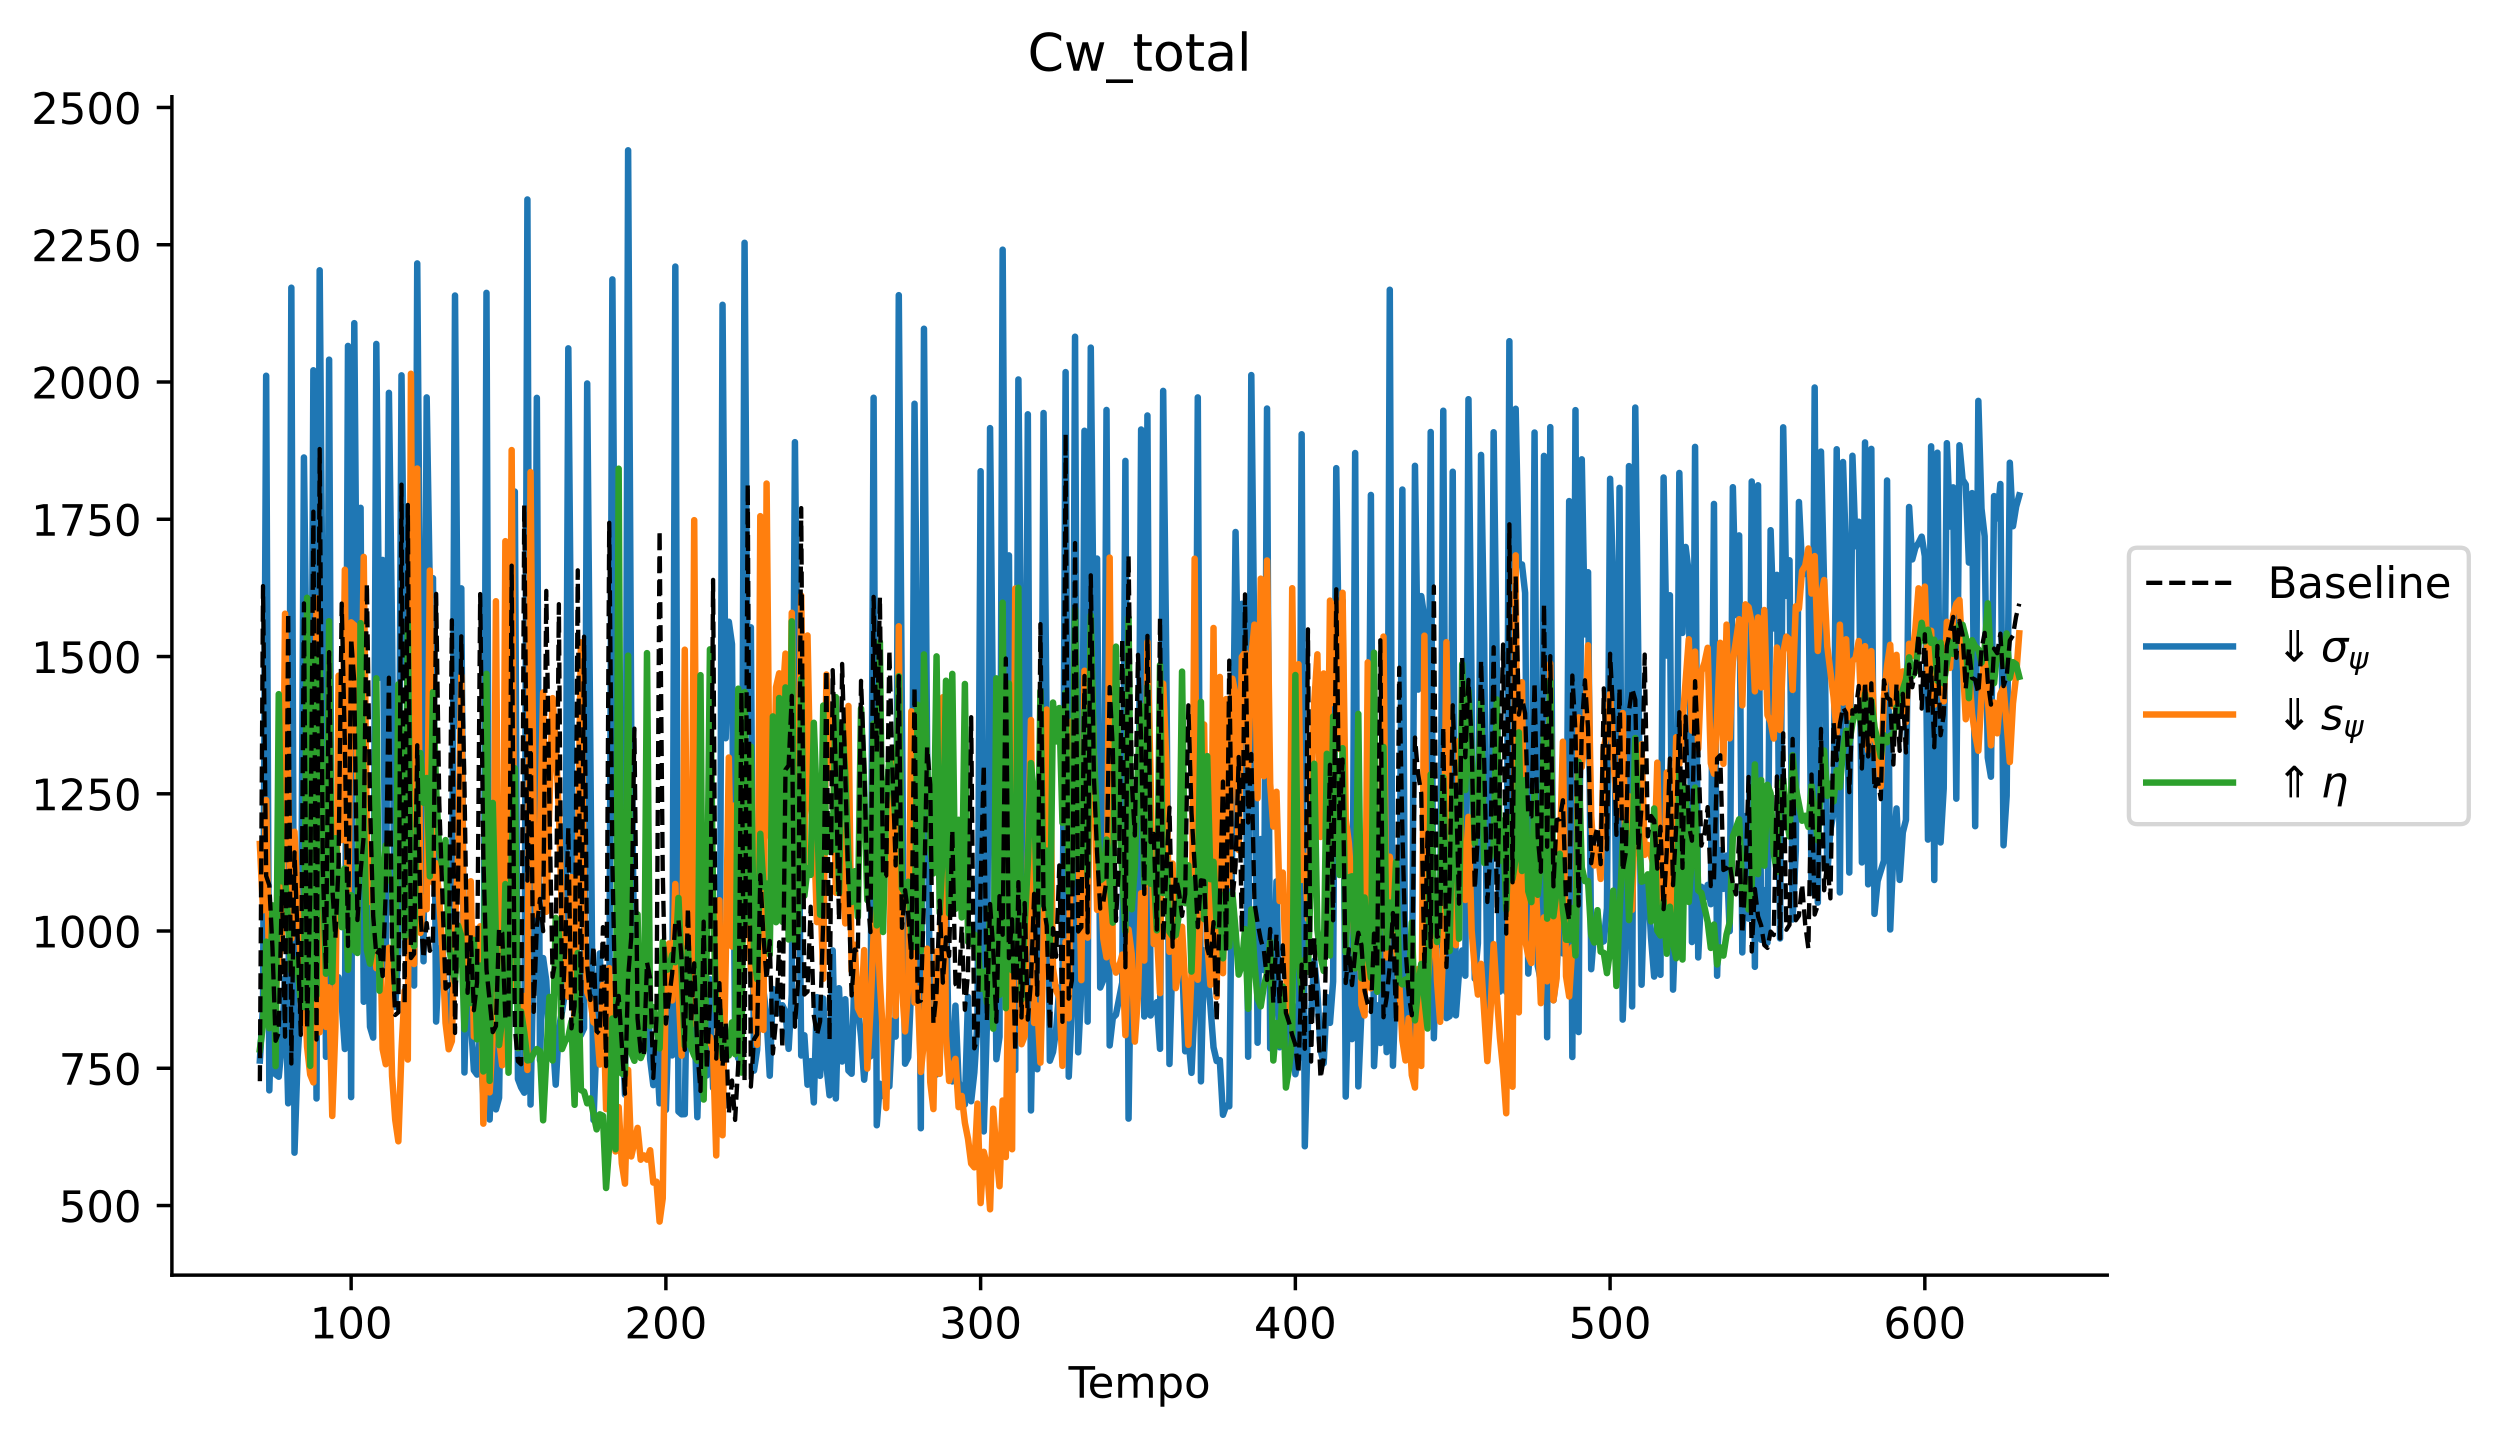 <?xml version="1.0" encoding="utf-8" standalone="no"?>
<!DOCTYPE svg PUBLIC "-//W3C//DTD SVG 1.1//EN"
  "http://www.w3.org/Graphics/SVG/1.1/DTD/svg11.dtd">
<!-- Created with matplotlib (https://matplotlib.org/) -->
<svg height="331.674pt" version="1.1" viewBox="0 0 576.648 331.674" width="576.648pt" xmlns="http://www.w3.org/2000/svg" xmlns:xlink="http://www.w3.org/1999/xlink">
 <defs>
  <style type="text/css">
*{stroke-linecap:butt;stroke-linejoin:round;}
  </style>
 </defs>
 <g id="figure_1">
  <g id="patch_1">
   <path d="M 0 331.674 
L 576.648 331.674 
L 576.648 0 
L 0 0 
z
" style="fill:#ffffff;"/>
  </g>
  <g id="axes_1">
   <g id="patch_2">
    <path d="M 39.65 294.118 
L 486.05 294.118 
L 486.05 22.318 
L 39.65 22.318 
z
" style="fill:#ffffff;"/>
   </g>
   <g id="line2d_1">
    <path clip-path="url(#p78f57b629b)" d="M 59.941 244.624 
L 60.667 232.036 
L 61.393 86.675 
L 62.119 251.501 
L 62.845 225.845 
L 63.571 247.808 
L 64.297 248.354 
L 65.023 240.6 
L 65.749 225.542 
L 66.475 254.492 
L 67.201 66.366 
L 67.927 265.874 
L 68.653 243.82 
L 69.379 231.951 
L 70.105 105.523 
L 70.83 165.994 
L 71.556 243.43 
L 72.282 85.413 
L 73.008 253.37 
L 73.734 62.347 
L 75.186 243.764 
L 75.912 82.959 
L 76.638 242.601 
L 77.364 227.612 
L 78.09 225.432 
L 78.816 231.484 
L 79.542 241.957 
L 80.268 79.794 
L 80.994 253.057 
L 81.72 74.546 
L 82.446 165.591 
L 83.172 117.137 
L 83.898 231.067 
L 84.624 209.071 
L 85.35 236.854 
L 86.076 239.333 
L 86.802 79.339 
L 87.528 156.318 
L 88.254 129.163 
L 88.98 224.683 
L 89.706 90.617 
L 90.432 145.864 
L 91.158 232.256 
L 91.884 219.374 
L 92.61 86.58 
L 93.336 152.723 
L 94.062 124.078 
L 94.788 124.005 
L 95.514 227.33 
L 96.239 60.764 
L 96.965 154.07 
L 97.691 221.725 
L 98.417 91.669 
L 99.143 136.43 
L 99.869 133.367 
L 100.595 235.632 
L 101.321 219.46 
L 102.047 218.095 
L 102.773 232.02 
L 103.499 238.318 
L 104.225 227.737 
L 104.951 68.166 
L 105.677 167.497 
L 106.403 135.711 
L 107.129 247.374 
L 107.855 213.183 
L 108.581 235.075 
L 109.307 246.868 
L 110.033 247.862 
L 110.759 237.932 
L 111.485 252.797 
L 112.211 67.553 
L 112.937 258.226 
L 113.663 236.882 
L 114.389 255.889 
L 115.115 253.221 
L 115.841 206.984 
L 116.567 230.445 
L 117.293 241.924 
L 118.019 205.239 
L 118.745 113.386 
L 119.471 248.89 
L 120.197 250.804 
L 120.923 252.04 
L 121.649 46.013 
L 122.374 254.77 
L 123.1 218.214 
L 123.826 91.771 
L 124.552 244.553 
L 125.278 220.988 
L 126.004 226.248 
L 126.73 240.53 
L 127.456 238.746 
L 128.182 250.187 
L 128.908 237.1 
L 129.634 233.352 
L 130.36 228.571 
L 131.086 80.353 
L 132.538 246.679 
L 133.264 220.901 
L 133.99 238.732 
L 134.716 237.189 
L 135.442 88.456 
L 136.894 258.343 
L 138.346 219.914 
L 139.072 243.129 
L 139.798 235.475 
L 140.524 237.261 
L 141.25 64.447 
L 141.976 165.734 
L 142.702 233.834 
L 143.428 232.487 
L 144.154 252.488 
L 144.88 34.673 
L 145.606 170.087 
L 146.332 223.306 
L 147.058 223.134 
L 147.783 230.257 
L 148.509 240.803 
L 149.235 219.892 
L 149.961 244.314 
L 150.687 250.288 
L 151.413 241.173 
L 152.139 254.484 
L 152.865 242.756 
L 153.591 256.004 
L 154.317 232.34 
L 155.043 243.433 
L 155.769 61.49 
L 156.495 256.386 
L 157.221 257.018 
L 157.947 256.985 
L 158.673 209.49 
L 159.399 240.29 
L 160.125 232.529 
L 160.851 257.688 
L 161.577 231.23 
L 163.029 248.057 
L 163.755 225.846 
L 164.481 250.94 
L 165.207 248.017 
L 165.933 257.569 
L 166.659 70.309 
L 167.385 170.276 
L 168.111 143.414 
L 168.837 148.591 
L 169.563 241.446 
L 170.289 244.133 
L 171.015 236.73 
L 171.741 56.009 
L 172.467 165.374 
L 173.192 144.7 
L 173.918 246.942 
L 174.644 242.15 
L 175.37 221.864 
L 176.822 234.78 
L 177.548 248.115 
L 178.274 228.143 
L 179 228.473 
L 179.726 233.675 
L 180.452 231.86 
L 181.178 233.415 
L 181.904 241.925 
L 182.63 229.31 
L 183.356 101.994 
L 184.808 243.457 
L 185.534 238.802 
L 186.26 250.192 
L 186.986 244.768 
L 187.712 254.284 
L 188.438 229.998 
L 189.164 248.153 
L 189.89 230.325 
L 190.616 245.813 
L 191.342 252.631 
L 192.068 219.218 
L 192.794 253.374 
L 193.52 227.943 
L 194.246 244.847 
L 194.972 230.487 
L 195.698 246.95 
L 196.424 247.665 
L 197.15 222.895 
L 197.876 232.106 
L 198.602 239.081 
L 199.327 249.039 
L 200.053 241.752 
L 200.779 243.645 
L 201.505 91.749 
L 202.231 259.551 
L 202.957 249.976 
L 203.683 252.809 
L 204.409 249.793 
L 205.135 250.58 
L 205.861 235.412 
L 206.587 239.093 
L 207.313 68.089 
L 208.039 166.19 
L 208.765 245.35 
L 209.491 243.887 
L 210.217 226.668 
L 210.943 93.134 
L 211.669 164.672 
L 212.395 260.238 
L 213.121 75.834 
L 213.847 173.236 
L 214.573 238.099 
L 215.299 244.224 
L 216.025 247.837 
L 216.751 244.707 
L 217.477 217.538 
L 218.203 207.598 
L 218.929 246.777 
L 219.655 249.439 
L 220.381 231.968 
L 221.107 249.494 
L 221.833 251.835 
L 222.559 254.745 
L 223.285 229.958 
L 224.011 254.015 
L 224.736 247.39 
L 225.462 235.519 
L 226.188 108.693 
L 226.914 260.97 
L 227.64 236.175 
L 228.366 98.751 
L 229.818 244.311 
L 230.544 239.155 
L 231.27 57.595 
L 231.996 171.33 
L 232.722 128.106 
L 233.448 241.419 
L 234.174 246.825 
L 234.9 87.531 
L 236.352 233.689 
L 237.078 95.567 
L 237.804 256.134 
L 238.53 212.46 
L 239.256 246.627 
L 239.982 228.281 
L 240.708 95.27 
L 242.16 244.669 
L 242.886 242.636 
L 243.612 237.462 
L 244.338 227.783 
L 245.064 228.672 
L 245.79 85.834 
L 246.516 248.341 
L 247.242 232.473 
L 247.968 77.668 
L 248.694 242.721 
L 249.42 227.77 
L 250.145 99.362 
L 250.871 235.646 
L 251.597 80.182 
L 252.323 152.42 
L 253.049 128.842 
L 253.775 227.778 
L 254.501 226.029 
L 255.227 94.566 
L 255.953 241.14 
L 256.679 234.794 
L 257.405 234.044 
L 258.857 226.646 
L 259.583 106.312 
L 260.309 258.016 
L 261.035 207.51 
L 261.761 225.16 
L 262.487 214.81 
L 263.213 99.073 
L 263.939 234.465 
L 264.665 95.839 
L 265.391 234.232 
L 266.843 231.167 
L 267.569 241.923 
L 268.295 90.165 
L 269.021 153.041 
L 269.747 245.416 
L 270.473 219.134 
L 271.199 224.065 
L 271.925 221.099 
L 272.651 220.228 
L 273.377 242.491 
L 274.103 239.291 
L 274.829 247.456 
L 275.555 231.723 
L 276.28 91.667 
L 277.006 249.425 
L 277.732 219.171 
L 278.458 224.748 
L 279.184 231.935 
L 279.91 241.584 
L 280.636 244.737 
L 281.362 244.517 
L 282.088 257.136 
L 282.814 255.024 
L 283.54 255.179 
L 284.992 122.717 
L 285.718 164.903 
L 286.444 139.284 
L 287.17 139.475 
L 287.896 243.745 
L 288.622 86.516 
L 289.348 151.759 
L 290.074 240.517 
L 290.8 193.544 
L 291.526 223.775 
L 292.252 94.235 
L 292.978 241.789 
L 293.704 231.461 
L 294.43 203.306 
L 295.156 241.562 
L 295.882 231.761 
L 296.608 234.657 
L 297.334 245.151 
L 298.06 231.7 
L 298.786 247.788 
L 299.512 243.726 
L 300.238 100.168 
L 300.964 264.394 
L 301.689 236.151 
L 302.415 234.323 
L 303.141 221.606 
L 303.867 228.807 
L 304.593 242.16 
L 305.319 245.247 
L 306.045 229.996 
L 306.771 235.936 
L 307.497 226.378 
L 308.223 107.988 
L 308.949 161.226 
L 309.675 138.592 
L 310.401 252.934 
L 311.127 223.321 
L 311.853 239.681 
L 312.579 104.497 
L 313.305 250.588 
L 314.031 233.162 
L 314.757 225.285 
L 315.483 222.4 
L 316.209 114.172 
L 316.935 245.899 
L 317.661 231.885 
L 318.387 240.577 
L 319.113 210.739 
L 319.839 242.679 
L 320.565 66.836 
L 321.291 245.808 
L 322.017 225.184 
L 322.743 224.724 
L 323.469 112.924 
L 324.195 243.553 
L 324.921 223.354 
L 325.647 241.517 
L 326.373 107.444 
L 327.098 159.064 
L 327.824 137.487 
L 328.55 142.549 
L 329.276 233.204 
L 330.002 99.644 
L 330.728 239.471 
L 331.454 214.914 
L 332.18 217.884 
L 332.906 94.739 
L 333.632 234.841 
L 334.358 234.4 
L 335.084 108.812 
L 335.81 234.201 
L 336.536 224.218 
L 337.262 219.238 
L 337.988 225.05 
L 338.714 92.084 
L 340.166 225.741 
L 340.892 217.563 
L 341.618 104.934 
L 342.344 148.525 
L 343.07 232.715 
L 343.796 222.108 
L 344.522 99.707 
L 345.248 154.612 
L 345.974 228.724 
L 346.7 196.726 
L 347.426 228.788 
L 348.152 78.701 
L 348.878 233.498 
L 349.604 94.292 
L 350.33 130.219 
L 351.056 130.193 
L 351.782 136.76 
L 352.508 224.566 
L 353.233 214.025 
L 353.959 99.771 
L 354.685 222.784 
L 355.411 226.128 
L 356.137 105.157 
L 356.863 239.252 
L 357.589 98.526 
L 358.315 230.697 
L 359.041 224.138 
L 359.767 206.798 
L 360.493 219.917 
L 361.219 217.627 
L 361.945 115.582 
L 362.671 243.806 
L 363.397 94.607 
L 364.123 238.049 
L 364.849 105.95 
L 365.575 146.325 
L 366.301 131.987 
L 367.027 223.549 
L 367.753 214.153 
L 368.479 211.219 
L 369.205 217.388 
L 369.931 217.11 
L 370.657 209.518 
L 371.383 110.439 
L 372.109 135.372 
L 372.835 216.582 
L 373.561 112.532 
L 374.287 235.179 
L 375.013 215.319 
L 375.739 107.516 
L 376.465 232.145 
L 377.191 94.011 
L 377.917 154.545 
L 378.642 227.13 
L 379.368 202.429 
L 380.094 203.113 
L 380.82 216.213 
L 381.546 225.254 
L 382.272 213.265 
L 382.998 224.845 
L 383.724 110.141 
L 384.45 151.215 
L 385.176 137.302 
L 385.902 228.269 
L 386.628 207.757 
L 387.354 109.097 
L 388.08 145.987 
L 388.806 126.163 
L 389.532 132.217 
L 390.258 217.286 
L 390.984 103.079 
L 391.71 220.844 
L 392.436 204.55 
L 393.162 207.018 
L 393.888 204.106 
L 394.614 208.562 
L 395.34 116.239 
L 396.066 225.065 
L 396.792 196.096 
L 397.518 205.018 
L 398.244 197.357 
L 398.97 214.777 
L 399.696 112.382 
L 400.422 141.878 
L 401.148 123.499 
L 401.874 219.687 
L 402.6 188.241 
L 403.326 211.897 
L 404.051 111.068 
L 404.777 223.004 
L 405.503 111.937 
L 406.229 216.761 
L 406.955 205.316 
L 407.681 217.436 
L 408.407 122.297 
L 409.133 144.959 
L 409.859 132.601 
L 410.585 216.459 
L 411.311 98.571 
L 412.037 137.44 
L 412.763 129.237 
L 413.489 212.084 
L 414.215 196.229 
L 414.941 115.793 
L 415.667 130.862 
L 416.393 132.399 
L 417.119 128.217 
L 417.845 205.839 
L 418.571 89.384 
L 419.297 208.193 
L 420.023 104.165 
L 420.749 134.932 
L 421.475 201.61 
L 422.201 191.483 
L 422.927 187.429 
L 423.653 103.626 
L 424.379 205.85 
L 425.105 106.57 
L 425.831 128.646 
L 426.557 201.261 
L 427.283 105.131 
L 428.009 125.999 
L 428.735 120.344 
L 429.461 198.93 
L 430.186 102.053 
L 430.912 203.981 
L 431.638 103.546 
L 432.364 210.785 
L 433.09 203.238 
L 434.542 198.525 
L 435.268 110.834 
L 435.994 214.391 
L 436.72 196.539 
L 437.446 186.48 
L 438.172 202.953 
L 438.898 192.027 
L 439.624 189.128 
L 440.35 116.943 
L 441.076 129.034 
L 441.802 126.288 
L 442.528 125.261 
L 443.254 123.793 
L 443.98 128.274 
L 444.706 193.663 
L 445.432 102.951 
L 446.158 202.98 
L 446.884 104.421 
L 447.61 194.319 
L 448.336 181.852 
L 449.062 102.228 
L 449.788 121.456 
L 450.514 112.413 
L 451.24 184.219 
L 451.966 102.707 
L 452.692 110.628 
L 453.418 111.765 
L 454.144 129.764 
L 454.87 113.743 
L 455.595 190.57 
L 456.321 92.473 
L 457.047 117.281 
L 457.773 123.702 
L 458.499 174.746 
L 459.225 179.153 
L 459.951 114.435 
L 460.677 119.578 
L 461.403 111.644 
L 462.129 194.97 
L 462.855 183.538 
L 463.581 106.731 
L 464.307 121.377 
L 465.033 116.885 
L 465.759 114.283 
L 465.759 114.283 
" style="fill:none;stroke:#1f77b4;stroke-linecap:square;stroke-width:1.5;"/>
   </g>
   <g id="line2d_2">
    <path clip-path="url(#p78f57b629b)" d="M 59.941 194.674 
L 60.667 209.974 
L 61.393 184.54 
L 62.119 227.918 
L 62.845 234.535 
L 63.571 228.603 
L 64.297 221.269 
L 65.023 217.756 
L 65.749 141.561 
L 66.475 182.533 
L 67.201 216.527 
L 67.927 191.85 
L 68.653 208.032 
L 69.379 221.559 
L 70.105 222.796 
L 70.83 241.442 
L 71.556 247.861 
L 72.282 249.665 
L 73.008 137.997 
L 73.734 238.101 
L 74.46 213.204 
L 75.186 236.873 
L 75.912 227.74 
L 76.638 257.407 
L 77.364 236.8 
L 78.09 155.861 
L 78.816 193.776 
L 79.542 131.42 
L 80.268 218.996 
L 80.994 143.556 
L 81.72 144.189 
L 82.446 180.267 
L 83.172 180.18 
L 83.898 128.457 
L 84.624 194.214 
L 85.35 207.967 
L 86.076 208.295 
L 86.802 223.317 
L 87.528 207.555 
L 88.254 241.947 
L 88.98 245.475 
L 89.706 218.614 
L 90.432 248.175 
L 91.158 258.226 
L 91.884 263.247 
L 92.61 242.313 
L 93.336 228.543 
L 94.062 244.392 
L 94.788 86.211 
L 95.514 222.359 
L 96.239 108.074 
L 96.965 215.181 
L 97.691 207.072 
L 98.417 209.732 
L 99.143 131.605 
L 99.869 203.578 
L 100.595 199.133 
L 101.321 207.52 
L 102.047 219.114 
L 102.773 235.99 
L 103.499 242.024 
L 104.225 240.137 
L 104.951 212.769 
L 105.677 197.235 
L 106.403 155.849 
L 107.129 235.492 
L 108.581 203.277 
L 109.307 239.103 
L 110.033 237.528 
L 110.759 213.661 
L 111.485 259.179 
L 112.211 240.225 
L 112.937 251.966 
L 113.663 239.033 
L 114.389 138.683 
L 115.115 239.781 
L 115.841 245.725 
L 116.567 124.83 
L 117.293 235.389 
L 118.019 103.817 
L 118.745 225.648 
L 119.471 230.127 
L 120.197 238.536 
L 120.923 229.727 
L 121.649 246.792 
L 122.374 108.892 
L 123.1 190.422 
L 123.826 211.046 
L 124.552 193.082 
L 125.278 159.704 
L 126.004 210.306 
L 127.456 161.035 
L 128.182 171.844 
L 128.908 187.339 
L 129.634 211.751 
L 130.36 218.313 
L 131.086 229.918 
L 131.812 202.316 
L 132.538 237.706 
L 133.264 201.915 
L 133.99 148.155 
L 134.716 209.358 
L 135.442 228.855 
L 136.168 230.571 
L 136.894 235.777 
L 137.62 236.272 
L 138.346 245.537 
L 139.072 227.125 
L 139.798 255.813 
L 140.524 223.303 
L 141.25 253.279 
L 141.976 265.592 
L 142.702 255.37 
L 143.428 268.333 
L 144.154 273.017 
L 144.88 246.78 
L 145.606 266.743 
L 147.058 260.159 
L 147.783 267.491 
L 148.509 266.502 
L 149.235 267.48 
L 149.961 265.317 
L 150.687 272.773 
L 151.413 272.572 
L 152.139 281.764 
L 152.865 276.41 
L 153.591 223.377 
L 154.317 217.63 
L 155.043 230.756 
L 155.769 203.902 
L 156.495 228.137 
L 157.221 243.489 
L 157.947 149.863 
L 158.673 220.841 
L 159.399 236.425 
L 160.125 119.985 
L 160.851 228.457 
L 162.303 240.195 
L 163.029 240.571 
L 163.755 239.213 
L 164.481 242.762 
L 165.207 266.514 
L 165.933 207.652 
L 166.659 261.854 
L 167.385 222.118 
L 168.111 174.736 
L 168.837 218.329 
L 169.563 185.728 
L 170.289 225.048 
L 171.015 217.172 
L 171.741 213.667 
L 172.467 202.514 
L 173.192 223.363 
L 173.918 228.514 
L 174.644 240.983 
L 175.37 119.059 
L 176.096 237.556 
L 176.822 111.541 
L 177.548 190.589 
L 178.274 196.913 
L 179 158.487 
L 179.726 155.308 
L 180.452 162.035 
L 181.178 150.77 
L 181.904 197.706 
L 182.63 141.355 
L 183.356 186.697 
L 184.082 191.979 
L 184.808 137.383 
L 185.534 202.265 
L 186.26 146.589 
L 186.986 184.581 
L 187.712 191.217 
L 188.438 212.689 
L 189.164 203.057 
L 189.89 225.766 
L 190.616 155.587 
L 191.342 179.252 
L 192.068 165.633 
L 192.794 205.931 
L 193.52 185.322 
L 194.246 201.739 
L 194.972 212.992 
L 195.698 162.838 
L 196.424 223.926 
L 197.15 217.914 
L 197.876 232.55 
L 198.602 234.096 
L 199.327 219.158 
L 200.053 246.469 
L 200.779 233.164 
L 201.505 215.669 
L 202.231 209.867 
L 202.957 226.569 
L 203.683 238.964 
L 204.409 255.572 
L 205.135 228.556 
L 205.861 172.943 
L 206.587 234.324 
L 207.313 144.462 
L 208.039 227.604 
L 208.765 237.907 
L 209.491 227.442 
L 210.217 164.071 
L 210.943 231.24 
L 211.669 228.029 
L 212.395 247.265 
L 213.121 240.133 
L 213.847 218.818 
L 214.573 249.597 
L 215.299 255.816 
L 216.025 219.467 
L 216.751 247.687 
L 217.477 160.819 
L 218.203 238.948 
L 218.929 249.33 
L 219.655 246.248 
L 220.381 244.249 
L 221.107 255.375 
L 221.833 252.789 
L 222.559 259.008 
L 223.285 262.699 
L 224.011 268.385 
L 224.736 269.254 
L 225.462 254.562 
L 226.188 277.491 
L 226.914 265.678 
L 227.64 268.792 
L 228.366 278.933 
L 229.092 255.748 
L 229.818 265.742 
L 230.544 273.61 
L 231.27 253.852 
L 231.996 266.88 
L 232.722 211.229 
L 233.448 265.082 
L 234.174 135.751 
L 234.9 205.288 
L 235.626 240.857 
L 236.352 238.996 
L 237.078 198.497 
L 237.804 166.083 
L 238.53 235.949 
L 239.256 231.934 
L 239.982 245.103 
L 240.708 217.657 
L 241.434 163.656 
L 242.16 172.247 
L 242.886 223.294 
L 243.612 228.508 
L 244.338 230.019 
L 245.064 245.842 
L 245.79 217.212 
L 246.516 234.866 
L 247.242 166.339 
L 247.968 184.302 
L 248.694 190.524 
L 249.42 226.074 
L 250.145 154.709 
L 250.871 216.274 
L 251.597 149.492 
L 252.323 174.382 
L 253.049 209.866 
L 253.775 202.108 
L 254.501 216.575 
L 255.227 220.809 
L 255.953 128.619 
L 256.679 221.779 
L 257.405 224.345 
L 258.131 223.046 
L 258.857 220.191 
L 259.583 238.773 
L 260.309 214.404 
L 261.035 220.065 
L 261.761 240.255 
L 262.487 229.586 
L 263.213 206.04 
L 263.939 221.561 
L 264.665 148.052 
L 265.391 179.27 
L 266.117 217.722 
L 266.843 215.303 
L 267.569 229.082 
L 268.295 157.688 
L 269.021 175.76 
L 269.747 219.551 
L 270.473 199.21 
L 271.199 227.908 
L 271.925 223.626 
L 272.651 213.766 
L 274.103 241.001 
L 274.829 224.835 
L 275.555 128.879 
L 276.28 225.985 
L 277.006 206.851 
L 277.732 167.116 
L 278.458 217.114 
L 279.184 227.182 
L 279.91 144.855 
L 280.636 229.951 
L 281.362 156.144 
L 282.088 224.469 
L 282.814 161.251 
L 283.54 204.157 
L 284.266 156.548 
L 284.992 160.127 
L 285.718 196.071 
L 286.444 151.504 
L 287.17 150.496 
L 287.896 177.387 
L 288.622 151.655 
L 289.348 144.078 
L 290.074 184.104 
L 290.8 133.482 
L 291.526 179.034 
L 292.252 129.28 
L 292.978 180.778 
L 293.704 190.645 
L 294.43 182.639 
L 295.156 207.834 
L 295.882 201.275 
L 296.608 224.63 
L 297.334 233.553 
L 298.06 135.683 
L 298.786 194.601 
L 299.512 153.21 
L 300.238 202.942 
L 300.964 197.411 
L 301.689 212.02 
L 302.415 184.08 
L 303.141 162.069 
L 303.867 150.927 
L 304.593 193.048 
L 305.319 155.343 
L 306.045 202.102 
L 306.771 138.538 
L 307.497 162.172 
L 308.223 138.982 
L 308.949 172.756 
L 309.675 136.731 
L 310.401 188.895 
L 311.127 194.468 
L 311.853 205.306 
L 312.579 221.203 
L 313.305 188.82 
L 314.031 231.759 
L 314.757 234.223 
L 315.483 152.78 
L 316.209 227.959 
L 316.935 204.555 
L 317.661 216.277 
L 318.387 213.363 
L 319.113 146.842 
L 319.839 220.823 
L 320.565 197.602 
L 321.291 203.543 
L 322.017 218.731 
L 322.743 226.72 
L 323.469 239.939 
L 324.195 244.605 
L 324.921 234.849 
L 325.647 247.997 
L 326.373 250.853 
L 327.098 223.516 
L 327.824 245.864 
L 328.55 146.624 
L 329.276 226.353 
L 330.002 217.975 
L 330.728 204.859 
L 331.454 226.226 
L 332.18 235.689 
L 332.906 218.2 
L 333.632 148.117 
L 334.358 192.161 
L 335.084 214.74 
L 335.81 218.012 
L 336.536 170.899 
L 337.262 205.309 
L 337.988 207.587 
L 338.714 188.424 
L 339.44 214.588 
L 340.166 223.376 
L 340.892 229.409 
L 341.618 222.316 
L 343.07 244.753 
L 343.796 233.284 
L 344.522 217.78 
L 345.248 229.524 
L 345.974 239.412 
L 346.7 246.627 
L 347.426 256.781 
L 348.152 190.872 
L 348.878 250.661 
L 349.604 128.097 
L 350.33 233.515 
L 351.056 157.359 
L 351.782 216.843 
L 352.508 220.409 
L 353.233 222.124 
L 353.959 198.829 
L 354.685 213.547 
L 355.411 231.385 
L 356.137 211.606 
L 356.863 226.355 
L 357.589 153.036 
L 358.315 230.738 
L 359.041 225.686 
L 360.493 171.084 
L 361.219 225.165 
L 361.945 229.83 
L 362.671 218.469 
L 363.397 219.699 
L 364.123 165.475 
L 364.849 176.923 
L 365.575 170.048 
L 366.301 148.839 
L 367.027 188.214 
L 367.753 199.629 
L 368.479 195.474 
L 369.205 202.733 
L 369.931 172.388 
L 370.657 169.176 
L 371.383 160.016 
L 372.109 174.608 
L 372.835 183.962 
L 373.561 187.853 
L 374.287 164.466 
L 375.013 200.211 
L 375.739 183.658 
L 376.465 209.851 
L 377.191 183.698 
L 377.917 196.881 
L 378.642 171.67 
L 379.368 197.174 
L 380.094 194.897 
L 381.546 199.863 
L 382.272 175.916 
L 382.998 207.671 
L 383.724 213.304 
L 384.45 178.19 
L 385.176 214.955 
L 385.902 199.064 
L 386.628 170.032 
L 387.354 176.213 
L 389.532 147.454 
L 390.258 168.537 
L 390.984 150.297 
L 391.71 172.68 
L 392.436 154.97 
L 393.162 152.853 
L 393.888 149.425 
L 394.614 176.056 
L 395.34 178.46 
L 396.066 165.415 
L 396.792 148.271 
L 397.518 176.176 
L 398.244 144.083 
L 398.97 170.317 
L 399.696 152.595 
L 401.148 142.832 
L 401.874 162.695 
L 402.6 139.4 
L 403.326 140.042 
L 404.051 143.67 
L 404.777 159.46 
L 405.503 142.408 
L 406.229 158.571 
L 406.955 140.706 
L 407.681 164.945 
L 408.407 166.489 
L 409.133 170.347 
L 409.859 149.356 
L 410.585 168.377 
L 411.311 150.496 
L 412.037 146.844 
L 412.763 147.534 
L 413.489 159.132 
L 414.215 139.855 
L 414.941 140.358 
L 415.667 131.694 
L 416.393 130.505 
L 417.119 126.516 
L 417.845 136.898 
L 418.571 128.271 
L 419.297 150.153 
L 420.023 137.356 
L 420.749 133.79 
L 421.475 149.09 
L 422.927 160.751 
L 423.653 169.031 
L 424.379 144.086 
L 425.105 162.073 
L 425.831 147.459 
L 426.557 165.424 
L 427.283 152.492 
L 428.009 151.803 
L 428.735 147.855 
L 429.461 168.632 
L 430.186 149.055 
L 430.912 173.174 
L 431.638 150.188 
L 432.364 170.434 
L 433.09 172.292 
L 433.816 181.411 
L 434.542 160.864 
L 435.268 153.546 
L 435.994 148.725 
L 436.72 162.954 
L 437.446 151.052 
L 438.172 164.639 
L 438.898 154.866 
L 439.624 166.585 
L 440.35 148.484 
L 441.076 151.327 
L 441.802 145.08 
L 442.528 135.703 
L 443.254 145.9 
L 443.98 135.307 
L 444.706 156.381 
L 445.432 145.484 
L 446.158 162.554 
L 446.884 148.784 
L 447.61 158.013 
L 448.336 161.784 
L 449.062 143.438 
L 449.788 154.06 
L 450.514 141.914 
L 451.24 139.267 
L 451.966 138.388 
L 453.418 165.892 
L 454.144 154.529 
L 454.87 164.689 
L 455.595 169.53 
L 456.321 173.165 
L 457.047 160.514 
L 457.773 149.893 
L 459.225 171.912 
L 459.951 162.038 
L 460.677 169.146 
L 461.403 160.101 
L 462.129 158.531 
L 463.581 175.765 
L 464.307 162.273 
L 465.033 155.929 
L 465.759 146.087 
L 465.759 146.087 
" style="fill:none;stroke:#ff7f0e;stroke-linecap:square;stroke-width:1.5;"/>
   </g>
   <g id="line2d_3">
    <path clip-path="url(#p78f57b629b)" d="M 59.941 242.08 
L 60.667 236.384 
L 61.393 217.209 
L 62.119 237.157 
L 62.845 208.827 
L 63.571 245.894 
L 64.297 160.12 
L 65.023 203.299 
L 65.749 202.141 
L 67.201 224.013 
L 67.927 221.273 
L 68.653 223.346 
L 69.379 231.045 
L 70.105 232.285 
L 70.83 137.882 
L 71.556 245.851 
L 72.282 149.067 
L 73.008 229.584 
L 73.734 152.1 
L 74.46 201.076 
L 75.186 224.602 
L 75.912 143.288 
L 76.638 226.469 
L 77.364 193.34 
L 78.09 200.981 
L 78.816 213.86 
L 79.542 200.335 
L 80.268 223.688 
L 80.994 206.472 
L 81.72 219.153 
L 82.446 219.807 
L 83.172 143.736 
L 83.898 186.837 
L 84.624 219.145 
L 85.35 222.289 
L 86.076 218.001 
L 86.802 156.462 
L 87.528 228.521 
L 88.254 202.975 
L 88.98 194.97 
L 89.706 202.653 
L 90.432 203.721 
L 91.158 228.2 
L 91.884 157.862 
L 92.61 176.367 
L 93.336 216.328 
L 94.062 143.859 
L 94.788 215.547 
L 95.514 218.254 
L 96.239 186.642 
L 96.965 173.698 
L 97.691 185.161 
L 98.417 179.452 
L 99.143 202.131 
L 99.869 159.647 
L 100.595 181.82 
L 101.321 196.157 
L 102.047 199.968 
L 102.773 193.783 
L 103.499 217.829 
L 104.225 222.541 
L 104.951 226.422 
L 105.677 213.507 
L 106.403 215.935 
L 107.129 237.419 
L 107.855 228.13 
L 108.581 231.364 
L 109.307 216.799 
L 110.033 239.738 
L 110.759 222.71 
L 111.485 247.145 
L 112.211 155.417 
L 112.937 249.313 
L 113.663 185.204 
L 114.389 216.714 
L 115.115 241.048 
L 115.841 234.961 
L 116.567 203.915 
L 117.293 247.428 
L 118.019 197.262 
L 118.745 177.212 
L 119.471 241.766 
L 120.197 233.32 
L 120.923 238.14 
L 121.649 244.603 
L 122.374 244.464 
L 123.1 242.971 
L 123.826 241.979 
L 124.552 242.511 
L 125.278 258.403 
L 126.73 229.958 
L 127.456 244.611 
L 128.182 211.72 
L 128.908 215.415 
L 129.634 241.963 
L 130.36 240.17 
L 131.086 239.196 
L 131.812 235.633 
L 132.538 254.828 
L 133.264 219.799 
L 133.99 251.414 
L 134.716 251.802 
L 135.442 254.491 
L 136.168 253.365 
L 137.62 260.494 
L 138.346 257.039 
L 139.072 257.37 
L 139.798 274.018 
L 140.524 264.141 
L 141.25 234.939 
L 141.976 265.089 
L 142.702 108.115 
L 143.428 247.633 
L 144.154 247.844 
L 144.88 151.232 
L 145.606 242.859 
L 146.332 244.678 
L 147.058 210.918 
L 147.783 244.042 
L 148.509 242.173 
L 149.235 150.65 
L 149.961 236.668 
L 150.687 232.296 
L 152.139 241.824 
L 152.865 217.234 
L 153.591 223.775 
L 154.317 223.481 
L 155.043 220.249 
L 155.769 221.943 
L 156.495 207.116 
L 157.947 241.214 
L 158.673 218.273 
L 159.399 241.625 
L 160.125 243.477 
L 160.851 244.663 
L 161.577 155.738 
L 162.303 253.619 
L 163.029 218.132 
L 163.755 149.78 
L 164.481 207.936 
L 165.207 233.292 
L 165.933 232.934 
L 166.659 243.854 
L 167.385 240.675 
L 168.111 243.461 
L 168.837 235.826 
L 169.563 243.162 
L 170.289 158.857 
L 171.015 247.395 
L 171.741 159.628 
L 172.467 212.763 
L 173.192 172.207 
L 173.918 219.812 
L 174.644 225.86 
L 175.37 192.323 
L 176.096 204.51 
L 176.822 203.785 
L 177.548 220.168 
L 178.274 165.251 
L 179 212.712 
L 179.726 161.007 
L 180.452 212.621 
L 181.178 158.558 
L 181.904 216.695 
L 182.63 143.318 
L 183.356 217.374 
L 184.082 214.483 
L 184.808 156.587 
L 185.534 206.608 
L 186.26 200.26 
L 186.986 201.804 
L 187.712 166.721 
L 188.438 185.956 
L 189.164 210.972 
L 189.89 162.743 
L 190.616 196.583 
L 191.342 188.254 
L 192.068 196.034 
L 192.794 160.79 
L 193.52 205.947 
L 194.246 166.957 
L 194.972 178.846 
L 195.698 198.208 
L 196.424 208.06 
L 197.15 200.95 
L 197.876 211.473 
L 198.602 163.428 
L 199.327 181.182 
L 200.053 207.626 
L 200.779 203.397 
L 201.505 166.897 
L 202.231 213.442 
L 202.957 148.134 
L 203.683 214.966 
L 204.409 185.359 
L 205.135 175.143 
L 205.861 180.527 
L 206.587 189.423 
L 207.313 155.992 
L 208.039 204.894 
L 208.765 206.055 
L 209.491 203.387 
L 210.217 215.552 
L 210.943 218.397 
L 211.669 162.555 
L 212.395 219.367 
L 213.121 150.948 
L 213.847 176.226 
L 214.573 195.526 
L 215.299 201.451 
L 216.025 151.402 
L 216.751 210.605 
L 217.477 196.099 
L 218.203 157.02 
L 218.929 210.744 
L 219.655 155.444 
L 220.381 209.641 
L 221.107 189.099 
L 221.833 211.611 
L 222.559 157.769 
L 223.285 217.242 
L 224.011 217.711 
L 224.736 215.543 
L 225.462 216.228 
L 226.188 228.087 
L 226.914 224.193 
L 227.64 231.269 
L 228.366 209.381 
L 229.092 237.272 
L 229.818 156.467 
L 230.544 229.475 
L 231.27 139.017 
L 231.996 232.537 
L 232.722 157.646 
L 233.448 223.814 
L 234.174 221.919 
L 234.9 135.579 
L 235.626 230.529 
L 236.352 213.34 
L 237.078 199.057 
L 237.804 176.012 
L 238.53 184.045 
L 239.256 211.537 
L 239.982 159.41 
L 240.708 208.694 
L 241.434 196.2 
L 242.16 219.358 
L 242.886 162.055 
L 243.612 171.02 
L 244.338 163.315 
L 245.064 189.782 
L 245.79 159.783 
L 246.516 205.738 
L 247.242 204.171 
L 247.968 140.49 
L 248.694 196.59 
L 249.42 199.87 
L 250.145 163.914 
L 250.871 202.262 
L 251.597 141.942 
L 252.323 174.318 
L 253.775 203.059 
L 254.501 202.5 
L 255.227 193.656 
L 256.679 212.814 
L 257.405 149.152 
L 258.131 187.954 
L 259.583 214.83 
L 260.309 142.516 
L 261.035 209.721 
L 261.761 199.804 
L 262.487 176.313 
L 263.213 162.795 
L 263.939 203.73 
L 264.665 158.359 
L 265.391 203.839 
L 266.117 201.167 
L 266.843 214.585 
L 267.569 153.385 
L 268.295 205.992 
L 269.021 197.78 
L 269.747 214.93 
L 270.473 215.982 
L 271.199 215.671 
L 271.925 210.95 
L 272.651 154.918 
L 273.377 208.325 
L 274.103 199.606 
L 274.829 224.098 
L 275.555 202.65 
L 276.28 206.489 
L 277.006 161.896 
L 277.732 212.007 
L 278.458 174.407 
L 279.184 202.786 
L 279.91 198.794 
L 280.636 213.537 
L 281.362 206.085 
L 282.088 221.036 
L 282.814 206.086 
L 283.54 218.299 
L 284.266 206.056 
L 284.992 214.582 
L 285.718 224.797 
L 286.444 222.665 
L 287.17 214.309 
L 287.896 232.687 
L 288.622 209.763 
L 289.348 222.186 
L 290.074 230.337 
L 290.8 232.124 
L 291.526 227.381 
L 292.252 224.645 
L 292.978 217.147 
L 293.704 244.611 
L 294.43 235.98 
L 295.156 241.171 
L 295.882 227.553 
L 296.608 250.849 
L 297.334 246.412 
L 298.06 239.379 
L 298.786 155.705 
L 299.512 220.758 
L 300.238 229.005 
L 300.964 221.376 
L 301.689 224.148 
L 303.141 176.169 
L 303.867 214.413 
L 304.593 220.56 
L 305.319 223.945 
L 306.045 173.871 
L 306.771 220.393 
L 307.497 165.268 
L 308.223 185.411 
L 308.949 201.82 
L 309.675 172.578 
L 310.401 219.635 
L 311.127 202.365 
L 311.853 202.123 
L 312.579 223.375 
L 313.305 164.668 
L 314.031 225.622 
L 314.757 207.014 
L 315.483 219.789 
L 316.209 225.535 
L 316.935 150.555 
L 317.661 228.756 
L 318.387 208.737 
L 319.113 172.292 
L 319.839 218.529 
L 320.565 208.191 
L 321.291 214.249 
L 322.017 198.815 
L 322.743 226.364 
L 323.469 227.055 
L 324.195 225.917 
L 324.921 227.828 
L 325.647 212.795 
L 326.373 235.36 
L 327.098 228.014 
L 327.824 222.351 
L 328.55 230.484 
L 329.276 237.241 
L 330.002 178.633 
L 330.728 208.017 
L 331.454 217.279 
L 332.18 204.28 
L 332.906 179.267 
L 333.632 208.511 
L 334.358 219.351 
L 335.084 181.2 
L 335.81 189.589 
L 336.536 216.502 
L 337.262 153.176 
L 337.988 182.239 
L 338.714 159.331 
L 339.44 173.512 
L 340.166 194.561 
L 340.892 186.101 
L 341.618 161.38 
L 342.344 199.043 
L 343.07 197.291 
L 343.796 197.608 
L 344.522 195.048 
L 345.248 161.34 
L 345.974 198.528 
L 346.7 189.267 
L 347.426 209.871 
L 348.152 188.536 
L 348.878 202.697 
L 349.604 197.951 
L 350.33 168.922 
L 351.056 200.897 
L 351.782 179.923 
L 352.508 205.561 
L 353.233 208.077 
L 353.959 182.548 
L 354.685 206.385 
L 355.411 198.393 
L 356.137 169.737 
L 356.863 211.89 
L 357.589 157.113 
L 358.315 211.325 
L 359.041 205.598 
L 359.767 196.929 
L 360.493 209.714 
L 361.219 216.743 
L 361.945 216.782 
L 362.671 209.467 
L 363.397 220.398 
L 364.123 175.719 
L 364.849 200.091 
L 365.575 203.244 
L 366.301 203.226 
L 367.027 215.686 
L 367.753 217.419 
L 368.479 209.947 
L 369.205 219.502 
L 369.931 219.79 
L 370.657 224.455 
L 371.383 219.184 
L 372.109 205.443 
L 372.835 227.413 
L 374.287 194.316 
L 375.013 189.674 
L 375.739 212.219 
L 376.465 200.121 
L 377.191 170.238 
L 377.917 190.371 
L 378.642 203.379 
L 379.368 203.093 
L 380.094 201.674 
L 380.82 212.537 
L 381.546 186.483 
L 382.272 214.671 
L 382.998 215.793 
L 383.724 207.805 
L 384.45 219.988 
L 385.176 209.139 
L 385.902 217.594 
L 386.628 221.027 
L 387.354 178.339 
L 388.08 221.319 
L 388.806 181.641 
L 389.532 208.04 
L 390.258 197.265 
L 390.984 181.66 
L 391.71 205.394 
L 392.436 205.983 
L 393.888 212.633 
L 394.614 218.641 
L 395.34 213.257 
L 396.066 222.457 
L 396.792 218.521 
L 397.518 220.411 
L 398.244 215.558 
L 398.97 212.775 
L 399.696 192.934 
L 401.148 188.981 
L 401.874 205.465 
L 402.6 202.822 
L 403.326 209.763 
L 404.051 204.685 
L 404.777 176.316 
L 405.503 201.62 
L 406.229 179.928 
L 406.955 199.669 
L 407.681 181.017 
L 408.407 183.003 
L 409.133 196.969 
L 409.859 201.098 
L 410.585 181.055 
L 411.311 179.742 
L 412.037 188.19 
L 412.763 192.949 
L 413.489 174.213 
L 414.215 181.736 
L 415.667 189.308 
L 416.393 188.163 
L 417.119 190.732 
L 417.845 181.231 
L 419.297 193.859 
L 420.023 181.159 
L 420.749 173.113 
L 421.475 183.567 
L 422.201 180.766 
L 422.927 184.86 
L 423.653 177.681 
L 424.379 181.568 
L 425.105 172.939 
L 425.831 168.538 
L 426.557 171.426 
L 427.283 166.813 
L 428.009 163.655 
L 428.735 163.653 
L 429.461 168.67 
L 430.186 160.039 
L 430.912 168.232 
L 431.638 161.577 
L 432.364 167.692 
L 433.09 170.81 
L 433.816 174.515 
L 434.542 169.565 
L 435.268 171.213 
L 435.994 169.669 
L 436.72 169.422 
L 437.446 163.142 
L 438.172 164.884 
L 438.898 159.114 
L 439.624 156.777 
L 440.35 151.629 
L 441.076 155.997 
L 441.802 154.89 
L 442.528 148.781 
L 443.254 143.664 
L 443.98 147.95 
L 444.706 145.255 
L 445.432 148.273 
L 446.158 147.559 
L 446.884 157.016 
L 447.61 148.231 
L 448.336 157.648 
L 449.788 148.133 
L 450.514 150.833 
L 451.24 146.169 
L 451.966 144.109 
L 452.692 144.125 
L 453.418 146.969 
L 454.144 161.03 
L 454.87 147.677 
L 455.595 149.109 
L 456.321 149.766 
L 457.047 152.836 
L 457.773 149.873 
L 458.499 139.163 
L 459.225 152.253 
L 459.951 157.581 
L 460.677 150.049 
L 461.403 149.352 
L 462.129 153.427 
L 462.855 146.102 
L 463.581 156.382 
L 464.307 152.74 
L 465.033 153.233 
L 465.759 156.099 
L 465.759 156.099 
" style="fill:none;stroke:#2ca02c;stroke-linecap:square;stroke-width:1.5;"/>
   </g>
   <g id="line2d_4">
    <path clip-path="url(#p78f57b629b)" d="M 59.941 249.39 
L 60.667 135.184 
L 61.393 202.039 
L 62.119 204.171 
L 62.845 218.551 
L 63.571 240.06 
L 64.297 238.222 
L 65.023 205.1 
L 65.749 239.12 
L 66.475 141.336 
L 67.201 245.298 
L 67.927 196.599 
L 68.653 215.986 
L 69.379 238.695 
L 70.105 139.182 
L 70.83 237.281 
L 71.556 206.801 
L 72.282 118.026 
L 73.008 239.774 
L 73.734 103.576 
L 74.46 200.207 
L 75.186 223.61 
L 75.912 150.425 
L 76.638 204.558 
L 77.364 216.384 
L 78.09 199.36 
L 78.816 139.222 
L 79.542 171.555 
L 80.268 218.194 
L 80.994 147.186 
L 81.72 157.372 
L 82.446 212.213 
L 83.172 201.137 
L 83.898 192.813 
L 84.624 134.567 
L 85.35 185.562 
L 86.076 211.24 
L 86.802 220.28 
L 87.528 219.123 
L 88.254 225.126 
L 88.98 205.556 
L 89.706 156.321 
L 90.432 219.518 
L 91.158 234.116 
L 91.884 233.49 
L 92.61 111.788 
L 93.336 231.722 
L 94.062 116.471 
L 94.788 220.984 
L 95.514 219.999 
L 96.239 171.901 
L 96.965 210.639 
L 97.691 221.071 
L 98.417 212.926 
L 99.143 219.313 
L 99.869 217.88 
L 100.595 136.99 
L 101.321 185.182 
L 102.773 228.025 
L 103.499 227.365 
L 104.225 143.071 
L 104.951 238.253 
L 105.677 201.556 
L 106.403 146.78 
L 107.129 180.791 
L 107.855 228.999 
L 108.581 215.581 
L 109.307 233.014 
L 110.033 226.612 
L 110.759 137.028 
L 111.485 197.486 
L 112.211 223.625 
L 113.663 238.062 
L 114.389 236.675 
L 115.115 214.124 
L 115.841 215.146 
L 116.567 235.06 
L 117.293 234.996 
L 118.019 130.486 
L 118.745 236.954 
L 119.471 244.791 
L 120.197 245.473 
L 120.923 116.5 
L 121.649 203.121 
L 122.374 167.295 
L 123.1 233.398 
L 123.826 213.712 
L 124.552 207.349 
L 125.278 214.775 
L 126.004 136.299 
L 126.73 186.164 
L 127.456 225.312 
L 128.182 221.101 
L 128.908 139.362 
L 129.634 234.711 
L 130.36 219.162 
L 131.086 190.866 
L 131.812 237.192 
L 132.538 232.037 
L 133.264 131.557 
L 133.99 237.855 
L 134.716 146.857 
L 135.442 222.811 
L 136.168 230.652 
L 136.894 218.148 
L 137.62 237.861 
L 138.346 238.479 
L 139.072 213.862 
L 139.798 245.907 
L 140.524 120.599 
L 141.25 198.954 
L 141.976 234.397 
L 142.702 229.724 
L 144.154 252.275 
L 144.88 225.37 
L 145.606 216.143 
L 146.332 168.07 
L 147.058 234.933 
L 147.783 242.519 
L 148.509 243.667 
L 149.235 222.001 
L 149.961 225.584 
L 150.687 248.642 
L 151.413 235.162 
L 152.139 122.31 
L 152.865 200.783 
L 153.591 236.093 
L 155.043 224.514 
L 155.769 212.618 
L 156.495 212.097 
L 157.221 221.384 
L 157.947 242.136 
L 158.673 209.366 
L 159.399 236.067 
L 160.125 222.2 
L 160.851 242.507 
L 161.577 251.639 
L 162.303 212.596 
L 163.029 246.764 
L 163.755 231.534 
L 164.481 133.762 
L 165.207 244.172 
L 165.933 226.768 
L 166.659 246.077 
L 167.385 235.668 
L 168.111 256.947 
L 168.837 249.228 
L 169.563 258.314 
L 170.289 245.347 
L 171.015 159.446 
L 171.741 249.451 
L 172.467 111.586 
L 173.192 250.631 
L 173.918 239.728 
L 174.644 238.595 
L 175.37 201.842 
L 176.096 215.914 
L 176.822 225.912 
L 177.548 217.033 
L 178.274 243.007 
L 179 235.376 
L 179.726 217.346 
L 180.452 241.848 
L 181.178 177.54 
L 181.904 176.547 
L 182.63 160.511 
L 183.356 236.827 
L 184.082 226.422 
L 184.808 117.201 
L 185.534 229.395 
L 186.26 228.724 
L 186.986 209.143 
L 187.712 234.238 
L 188.438 238.835 
L 189.164 235.58 
L 189.89 212.055 
L 190.616 154.449 
L 191.342 239.86 
L 192.068 154.581 
L 192.794 178.118 
L 193.52 212.291 
L 194.246 153.145 
L 196.424 229.607 
L 197.15 219.012 
L 197.876 219.996 
L 198.602 157.05 
L 199.327 175.832 
L 200.053 205.963 
L 200.779 214.987 
L 201.505 137.682 
L 202.231 173.59 
L 202.957 137.743 
L 203.683 202.345 
L 204.409 201.956 
L 205.135 149.919 
L 205.861 177.683 
L 206.587 199.623 
L 207.313 155.96 
L 208.039 214.003 
L 208.765 205.33 
L 209.491 210.911 
L 210.217 220.822 
L 210.943 158.406 
L 211.669 231.078 
L 212.395 230.803 
L 213.121 207.781 
L 213.847 172.379 
L 214.573 180.967 
L 215.299 236.044 
L 216.025 228.935 
L 216.751 207.764 
L 217.477 226.652 
L 218.203 216.208 
L 218.929 220.518 
L 219.655 191.454 
L 220.381 226.939 
L 221.107 228.425 
L 221.833 213.627 
L 222.559 232.911 
L 223.285 224.426 
L 224.011 165.434 
L 224.736 241.805 
L 225.462 239.496 
L 226.188 203.986 
L 226.914 176.406 
L 227.64 235.32 
L 228.366 208.517 
L 229.092 218.83 
L 229.818 235.657 
L 230.544 206.715 
L 231.27 215.61 
L 231.996 151.899 
L 232.722 220.996 
L 233.448 212.049 
L 234.174 242.654 
L 234.9 203.47 
L 235.626 234.691 
L 236.352 208.296 
L 237.078 235.178 
L 237.804 226.513 
L 238.53 206.172 
L 239.256 229.46 
L 239.982 143.963 
L 240.708 208.941 
L 241.434 213.519 
L 242.16 237.615 
L 242.886 214.107 
L 243.612 220.673 
L 244.338 199.626 
L 245.064 235.692 
L 245.79 100.03 
L 246.516 230.344 
L 247.242 226.116 
L 247.968 125.267 
L 248.694 214.857 
L 249.42 213.872 
L 250.145 155.92 
L 250.871 215.084 
L 251.597 132.704 
L 252.323 179.332 
L 253.049 196.707 
L 253.775 209.562 
L 254.501 208.009 
L 255.227 202.963 
L 255.953 158.496 
L 256.679 172.599 
L 257.405 212.396 
L 258.131 199.207 
L 258.857 147.54 
L 259.583 223.1 
L 260.309 128.063 
L 261.035 179.808 
L 261.761 192.704 
L 262.487 151.042 
L 263.213 170.789 
L 263.939 206.189 
L 264.665 146.67 
L 265.391 194.229 
L 266.117 192.347 
L 266.843 214.415 
L 267.569 142.624 
L 268.295 217.243 
L 269.021 200.426 
L 269.747 186.281 
L 270.473 218.348 
L 271.199 202.271 
L 271.925 205.679 
L 272.651 211.24 
L 273.377 206.237 
L 274.103 162.696 
L 274.829 187.456 
L 275.555 199.592 
L 276.28 213.863 
L 277.006 203.052 
L 277.732 203.185 
L 278.458 218.719 
L 279.184 221.345 
L 279.91 212.701 
L 280.636 235.692 
L 282.088 180.289 
L 282.814 219.668 
L 283.54 152.383 
L 284.266 207.535 
L 284.992 199.657 
L 285.718 174.614 
L 286.444 215.129 
L 287.17 137.102 
L 287.896 189.716 
L 288.622 173.919 
L 289.348 208.113 
L 290.074 212.864 
L 290.8 216.716 
L 291.526 219.237 
L 292.252 226.04 
L 292.978 214.281 
L 293.704 231.372 
L 294.43 215.55 
L 295.156 231.407 
L 295.882 218.055 
L 296.608 233.629 
L 297.334 235.864 
L 298.06 238.744 
L 298.786 240.953 
L 299.512 247.601 
L 300.238 222.511 
L 300.964 241.91 
L 301.689 145.169 
L 302.415 244.852 
L 303.141 216.361 
L 304.593 248.731 
L 305.319 244.129 
L 306.771 176.415 
L 307.497 212.263 
L 308.223 135.924 
L 308.949 189.565 
L 309.675 175.193 
L 310.401 226.738 
L 311.127 218.958 
L 311.853 227.218 
L 312.579 219.818 
L 313.305 215.158 
L 314.031 217.998 
L 314.757 228.553 
L 315.483 231.623 
L 316.209 233.42 
L 316.935 215.349 
L 317.661 223.061 
L 318.387 147.694 
L 319.113 234.635 
L 319.839 230.164 
L 320.565 222.845 
L 321.291 210.6 
L 322.017 236.056 
L 322.743 154.02 
L 323.469 191.738 
L 324.195 218.642 
L 324.921 229.372 
L 325.647 234.174 
L 326.373 170.131 
L 327.098 178.54 
L 327.824 183.002 
L 328.55 223.595 
L 329.276 192.076 
L 330.002 218.426 
L 330.728 135.289 
L 331.454 216.068 
L 332.18 215.636 
L 332.906 167.687 
L 333.632 223.062 
L 334.358 205.163 
L 335.084 162.682 
L 335.81 180.902 
L 336.536 208.43 
L 337.262 151.662 
L 337.988 174.67 
L 338.714 156.819 
L 339.44 170.775 
L 340.166 205.076 
L 340.892 192.757 
L 341.618 152.337 
L 342.344 175.675 
L 343.07 208.052 
L 343.796 196.568 
L 344.522 149.297 
L 345.248 210.792 
L 346.7 148.671 
L 347.426 215.335 
L 348.152 120.932 
L 348.878 203.507 
L 349.604 132.908 
L 350.33 164.826 
L 351.056 160.99 
L 351.782 164.533 
L 352.508 188.099 
L 353.233 188.309 
L 353.959 157.357 
L 354.685 192.888 
L 355.411 201.074 
L 356.137 139.31 
L 356.863 195.307 
L 357.589 151.353 
L 358.315 204.442 
L 359.041 189.14 
L 359.767 188.958 
L 360.493 184.588 
L 361.219 208.021 
L 361.945 212.345 
L 362.671 155.821 
L 363.397 168.685 
L 364.123 208.874 
L 364.849 167.643 
L 365.575 156.917 
L 366.301 168.012 
L 367.027 199.103 
L 367.753 193.674 
L 368.479 190.691 
L 369.205 199.316 
L 369.931 158.791 
L 370.657 195.908 
L 371.383 150.795 
L 372.109 165.024 
L 372.835 192.568 
L 373.561 158.652 
L 374.287 200.923 
L 375.013 196.676 
L 375.739 163.949 
L 376.465 158.796 
L 377.191 161.403 
L 377.917 196.197 
L 378.642 185.991 
L 379.368 150.986 
L 380.094 192.906 
L 380.82 188.218 
L 381.546 189.268 
L 382.272 200.347 
L 382.998 190.701 
L 383.724 209.694 
L 384.45 196.412 
L 385.176 174.963 
L 385.902 204.182 
L 386.628 190.59 
L 387.354 164.29 
L 388.08 200.195 
L 388.806 165.279 
L 389.532 190.332 
L 390.258 193.916 
L 390.984 157.116 
L 391.71 172.626 
L 392.436 195.045 
L 393.162 192.256 
L 393.888 186.17 
L 394.614 204.37 
L 395.34 203.079 
L 396.066 174.967 
L 396.792 174.213 
L 397.518 200.676 
L 398.244 200.308 
L 398.97 199.231 
L 399.696 203.922 
L 400.422 206.307 
L 401.148 193.263 
L 401.874 215.383 
L 402.6 202.906 
L 403.326 179.215 
L 404.051 219.467 
L 404.777 205.054 
L 405.503 211.365 
L 406.229 213.458 
L 406.955 217.993 
L 407.681 218.643 
L 408.407 214.88 
L 409.133 215.677 
L 409.859 179.105 
L 410.585 216.455 
L 411.311 169.153 
L 412.037 214.452 
L 412.763 213.331 
L 413.489 170.44 
L 414.215 212.263 
L 414.941 211.218 
L 415.667 203.892 
L 416.393 213.353 
L 417.119 218.808 
L 417.845 178.65 
L 418.571 210.944 
L 419.297 208.828 
L 420.023 168.133 
L 420.749 205.344 
L 421.475 199.022 
L 422.201 207.218 
L 422.927 166.523 
L 423.653 175.336 
L 424.379 167.052 
L 425.105 163.134 
L 425.831 164.471 
L 426.557 182.719 
L 427.283 163.829 
L 428.009 164.101 
L 428.735 158.226 
L 429.461 177.262 
L 430.186 157.248 
L 430.912 174.485 
L 431.638 157.624 
L 432.364 182.114 
L 433.09 179.733 
L 433.816 184.333 
L 434.542 156.91 
L 435.268 160.915 
L 435.994 161.423 
L 436.72 176.35 
L 437.446 157.819 
L 438.172 173.187 
L 438.898 160.028 
L 439.624 173.561 
L 440.35 153.295 
L 441.076 158.522 
L 441.802 154.672 
L 442.528 146.268 
L 443.254 163.439 
L 443.98 146.301 
L 444.706 164.356 
L 445.432 154.033 
L 446.158 172.367 
L 446.884 148.994 
L 447.61 169.592 
L 448.336 164.882 
L 449.062 148.924 
L 450.514 142.301 
L 451.24 151.719 
L 451.966 143.225 
L 452.692 146.463 
L 453.418 158.895 
L 454.144 149.524 
L 454.87 156.399 
L 455.595 156.771 
L 456.321 159.934 
L 457.047 149.767 
L 457.773 145.973 
L 458.499 157.141 
L 459.225 162.524 
L 459.951 149.605 
L 460.677 150.666 
L 461.403 146.169 
L 462.129 158.253 
L 462.855 156.018 
L 463.581 147.746 
L 464.307 146.585 
L 465.033 142.21 
L 465.759 139.252 
L 465.759 139.252 
" style="fill:none;stroke:#000000;stroke-dasharray:3.7,1.6;stroke-dashoffset:0;"/>
   </g>
   <g id="matplotlib.axis_1">
    <g id="xtick_1">
     <g id="line2d_5">
      <defs>
       <path d="M 0 0 
L 0 3.5 
" id="m259872c071" style="stroke:#000000;stroke-width:0.8;"/>
      </defs>
      <g>
       <use style="stroke:#000000;stroke-width:0.8;" x="80.994" xlink:href="#m259872c071" y="294.118"/>
      </g>
     </g>
     <g id="text_1">
      <!-- 100 -->
      <defs>
       <path d="M 12.406 8.297 
L 28.516 8.297 
L 28.516 63.922 
L 10.984 60.406 
L 10.984 69.391 
L 28.422 72.906 
L 38.281 72.906 
L 38.281 8.297 
L 54.391 8.297 
L 54.391 0 
L 12.406 0 
z
" id="DejaVuSans-49"/>
       <path d="M 31.781 66.406 
Q 24.172 66.406 20.328 58.906 
Q 16.5 51.422 16.5 36.375 
Q 16.5 21.391 20.328 13.891 
Q 24.172 6.391 31.781 6.391 
Q 39.453 6.391 43.281 13.891 
Q 47.125 21.391 47.125 36.375 
Q 47.125 51.422 43.281 58.906 
Q 39.453 66.406 31.781 66.406 
z
M 31.781 74.219 
Q 44.047 74.219 50.516 64.516 
Q 56.984 54.828 56.984 36.375 
Q 56.984 17.969 50.516 8.266 
Q 44.047 -1.422 31.781 -1.422 
Q 19.531 -1.422 13.062 8.266 
Q 6.594 17.969 6.594 36.375 
Q 6.594 54.828 13.062 64.516 
Q 19.531 74.219 31.781 74.219 
z
" id="DejaVuSans-48"/>
      </defs>
      <g transform="translate(71.45 308.717)scale(0.1 -0.1)">
       <use xlink:href="#DejaVuSans-49"/>
       <use x="63.623" xlink:href="#DejaVuSans-48"/>
       <use x="127.246" xlink:href="#DejaVuSans-48"/>
      </g>
     </g>
    </g>
    <g id="xtick_2">
     <g id="line2d_6">
      <g>
       <use style="stroke:#000000;stroke-width:0.8;" x="153.591" xlink:href="#m259872c071" y="294.118"/>
      </g>
     </g>
     <g id="text_2">
      <!-- 200 -->
      <defs>
       <path d="M 19.188 8.297 
L 53.609 8.297 
L 53.609 0 
L 7.328 0 
L 7.328 8.297 
Q 12.938 14.109 22.625 23.891 
Q 32.328 33.688 34.812 36.531 
Q 39.547 41.844 41.422 45.531 
Q 43.312 49.219 43.312 52.781 
Q 43.312 58.594 39.234 62.25 
Q 35.156 65.922 28.609 65.922 
Q 23.969 65.922 18.812 64.312 
Q 13.672 62.703 7.812 59.422 
L 7.812 69.391 
Q 13.766 71.781 18.938 73 
Q 24.125 74.219 28.422 74.219 
Q 39.75 74.219 46.484 68.547 
Q 53.219 62.891 53.219 53.422 
Q 53.219 48.922 51.531 44.891 
Q 49.859 40.875 45.406 35.406 
Q 44.188 33.984 37.641 27.219 
Q 31.109 20.453 19.188 8.297 
z
" id="DejaVuSans-50"/>
      </defs>
      <g transform="translate(144.048 308.717)scale(0.1 -0.1)">
       <use xlink:href="#DejaVuSans-50"/>
       <use x="63.623" xlink:href="#DejaVuSans-48"/>
       <use x="127.246" xlink:href="#DejaVuSans-48"/>
      </g>
     </g>
    </g>
    <g id="xtick_3">
     <g id="line2d_7">
      <g>
       <use style="stroke:#000000;stroke-width:0.8;" x="226.188" xlink:href="#m259872c071" y="294.118"/>
      </g>
     </g>
     <g id="text_3">
      <!-- 300 -->
      <defs>
       <path d="M 40.578 39.312 
Q 47.656 37.797 51.625 33 
Q 55.609 28.219 55.609 21.188 
Q 55.609 10.406 48.188 4.484 
Q 40.766 -1.422 27.094 -1.422 
Q 22.516 -1.422 17.656 -0.516 
Q 12.797 0.391 7.625 2.203 
L 7.625 11.719 
Q 11.719 9.328 16.594 8.109 
Q 21.484 6.891 26.812 6.891 
Q 36.078 6.891 40.938 10.547 
Q 45.797 14.203 45.797 21.188 
Q 45.797 27.641 41.281 31.266 
Q 36.766 34.906 28.719 34.906 
L 20.219 34.906 
L 20.219 43.016 
L 29.109 43.016 
Q 36.375 43.016 40.234 45.922 
Q 44.094 48.828 44.094 54.297 
Q 44.094 59.906 40.109 62.906 
Q 36.141 65.922 28.719 65.922 
Q 24.656 65.922 20.016 65.031 
Q 15.375 64.156 9.812 62.312 
L 9.812 71.094 
Q 15.438 72.656 20.344 73.438 
Q 25.25 74.219 29.594 74.219 
Q 40.828 74.219 47.359 69.109 
Q 53.906 64.016 53.906 55.328 
Q 53.906 49.266 50.438 45.094 
Q 46.969 40.922 40.578 39.312 
z
" id="DejaVuSans-51"/>
      </defs>
      <g transform="translate(216.645 308.717)scale(0.1 -0.1)">
       <use xlink:href="#DejaVuSans-51"/>
       <use x="63.623" xlink:href="#DejaVuSans-48"/>
       <use x="127.246" xlink:href="#DejaVuSans-48"/>
      </g>
     </g>
    </g>
    <g id="xtick_4">
     <g id="line2d_8">
      <g>
       <use style="stroke:#000000;stroke-width:0.8;" x="298.786" xlink:href="#m259872c071" y="294.118"/>
      </g>
     </g>
     <g id="text_4">
      <!-- 400 -->
      <defs>
       <path d="M 37.797 64.312 
L 12.891 25.391 
L 37.797 25.391 
z
M 35.203 72.906 
L 47.609 72.906 
L 47.609 25.391 
L 58.016 25.391 
L 58.016 17.188 
L 47.609 17.188 
L 47.609 0 
L 37.797 0 
L 37.797 17.188 
L 4.891 17.188 
L 4.891 26.703 
z
" id="DejaVuSans-52"/>
      </defs>
      <g transform="translate(289.242 308.717)scale(0.1 -0.1)">
       <use xlink:href="#DejaVuSans-52"/>
       <use x="63.623" xlink:href="#DejaVuSans-48"/>
       <use x="127.246" xlink:href="#DejaVuSans-48"/>
      </g>
     </g>
    </g>
    <g id="xtick_5">
     <g id="line2d_9">
      <g>
       <use style="stroke:#000000;stroke-width:0.8;" x="371.383" xlink:href="#m259872c071" y="294.118"/>
      </g>
     </g>
     <g id="text_5">
      <!-- 500 -->
      <defs>
       <path d="M 10.797 72.906 
L 49.516 72.906 
L 49.516 64.594 
L 19.828 64.594 
L 19.828 46.734 
Q 21.969 47.469 24.109 47.828 
Q 26.266 48.188 28.422 48.188 
Q 40.625 48.188 47.75 41.5 
Q 54.891 34.812 54.891 23.391 
Q 54.891 11.625 47.562 5.094 
Q 40.234 -1.422 26.906 -1.422 
Q 22.312 -1.422 17.547 -0.641 
Q 12.797 0.141 7.719 1.703 
L 7.719 11.625 
Q 12.109 9.234 16.797 8.062 
Q 21.484 6.891 26.703 6.891 
Q 35.156 6.891 40.078 11.328 
Q 45.016 15.766 45.016 23.391 
Q 45.016 31 40.078 35.438 
Q 35.156 39.891 26.703 39.891 
Q 22.75 39.891 18.812 39.016 
Q 14.891 38.141 10.797 36.281 
z
" id="DejaVuSans-53"/>
      </defs>
      <g transform="translate(361.839 308.717)scale(0.1 -0.1)">
       <use xlink:href="#DejaVuSans-53"/>
       <use x="63.623" xlink:href="#DejaVuSans-48"/>
       <use x="127.246" xlink:href="#DejaVuSans-48"/>
      </g>
     </g>
    </g>
    <g id="xtick_6">
     <g id="line2d_10">
      <g>
       <use style="stroke:#000000;stroke-width:0.8;" x="443.98" xlink:href="#m259872c071" y="294.118"/>
      </g>
     </g>
     <g id="text_6">
      <!-- 600 -->
      <defs>
       <path d="M 33.016 40.375 
Q 26.375 40.375 22.484 35.828 
Q 18.609 31.297 18.609 23.391 
Q 18.609 15.531 22.484 10.953 
Q 26.375 6.391 33.016 6.391 
Q 39.656 6.391 43.531 10.953 
Q 47.406 15.531 47.406 23.391 
Q 47.406 31.297 43.531 35.828 
Q 39.656 40.375 33.016 40.375 
z
M 52.594 71.297 
L 52.594 62.312 
Q 48.875 64.062 45.094 64.984 
Q 41.312 65.922 37.594 65.922 
Q 27.828 65.922 22.672 59.328 
Q 17.531 52.734 16.797 39.406 
Q 19.672 43.656 24.016 45.922 
Q 28.375 48.188 33.594 48.188 
Q 44.578 48.188 50.953 41.516 
Q 57.328 34.859 57.328 23.391 
Q 57.328 12.156 50.688 5.359 
Q 44.047 -1.422 33.016 -1.422 
Q 20.359 -1.422 13.672 8.266 
Q 6.984 17.969 6.984 36.375 
Q 6.984 53.656 15.188 63.938 
Q 23.391 74.219 37.203 74.219 
Q 40.922 74.219 44.703 73.484 
Q 48.484 72.75 52.594 71.297 
z
" id="DejaVuSans-54"/>
      </defs>
      <g transform="translate(434.436 308.717)scale(0.1 -0.1)">
       <use xlink:href="#DejaVuSans-54"/>
       <use x="63.623" xlink:href="#DejaVuSans-48"/>
       <use x="127.246" xlink:href="#DejaVuSans-48"/>
      </g>
     </g>
    </g>
    <g id="text_7">
     <!-- Tempo -->
     <defs>
      <path d="M -0.297 72.906 
L 61.375 72.906 
L 61.375 64.594 
L 35.5 64.594 
L 35.5 0 
L 25.594 0 
L 25.594 64.594 
L -0.297 64.594 
z
" id="DejaVuSans-84"/>
      <path d="M 56.203 29.594 
L 56.203 25.203 
L 14.891 25.203 
Q 15.484 15.922 20.484 11.062 
Q 25.484 6.203 34.422 6.203 
Q 39.594 6.203 44.453 7.469 
Q 49.312 8.734 54.109 11.281 
L 54.109 2.781 
Q 49.266 0.734 44.188 -0.344 
Q 39.109 -1.422 33.891 -1.422 
Q 20.797 -1.422 13.156 6.188 
Q 5.516 13.812 5.516 26.812 
Q 5.516 40.234 12.766 48.109 
Q 20.016 56 32.328 56 
Q 43.359 56 49.781 48.891 
Q 56.203 41.797 56.203 29.594 
z
M 47.219 32.234 
Q 47.125 39.594 43.094 43.984 
Q 39.062 48.391 32.422 48.391 
Q 24.906 48.391 20.391 44.141 
Q 15.875 39.891 15.188 32.172 
z
" id="DejaVuSans-101"/>
      <path d="M 52 44.188 
Q 55.375 50.25 60.062 53.125 
Q 64.75 56 71.094 56 
Q 79.641 56 84.281 50.016 
Q 88.922 44.047 88.922 33.016 
L 88.922 0 
L 79.891 0 
L 79.891 32.719 
Q 79.891 40.578 77.094 44.375 
Q 74.312 48.188 68.609 48.188 
Q 61.625 48.188 57.562 43.547 
Q 53.516 38.922 53.516 30.906 
L 53.516 0 
L 44.484 0 
L 44.484 32.719 
Q 44.484 40.625 41.703 44.406 
Q 38.922 48.188 33.109 48.188 
Q 26.219 48.188 22.156 43.531 
Q 18.109 38.875 18.109 30.906 
L 18.109 0 
L 9.078 0 
L 9.078 54.688 
L 18.109 54.688 
L 18.109 46.188 
Q 21.188 51.219 25.484 53.609 
Q 29.781 56 35.688 56 
Q 41.656 56 45.828 52.969 
Q 50 49.953 52 44.188 
z
" id="DejaVuSans-109"/>
      <path d="M 18.109 8.203 
L 18.109 -20.797 
L 9.078 -20.797 
L 9.078 54.688 
L 18.109 54.688 
L 18.109 46.391 
Q 20.953 51.266 25.266 53.625 
Q 29.594 56 35.594 56 
Q 45.562 56 51.781 48.094 
Q 58.016 40.188 58.016 27.297 
Q 58.016 14.406 51.781 6.484 
Q 45.562 -1.422 35.594 -1.422 
Q 29.594 -1.422 25.266 0.953 
Q 20.953 3.328 18.109 8.203 
z
M 48.688 27.297 
Q 48.688 37.203 44.609 42.844 
Q 40.531 48.484 33.406 48.484 
Q 26.266 48.484 22.188 42.844 
Q 18.109 37.203 18.109 27.297 
Q 18.109 17.391 22.188 11.75 
Q 26.266 6.109 33.406 6.109 
Q 40.531 6.109 44.609 11.75 
Q 48.688 17.391 48.688 27.297 
z
" id="DejaVuSans-112"/>
      <path d="M 30.609 48.391 
Q 23.391 48.391 19.188 42.75 
Q 14.984 37.109 14.984 27.297 
Q 14.984 17.484 19.156 11.844 
Q 23.344 6.203 30.609 6.203 
Q 37.797 6.203 41.984 11.859 
Q 46.188 17.531 46.188 27.297 
Q 46.188 37.016 41.984 42.703 
Q 37.797 48.391 30.609 48.391 
z
M 30.609 56 
Q 42.328 56 49.016 48.375 
Q 55.719 40.766 55.719 27.297 
Q 55.719 13.875 49.016 6.219 
Q 42.328 -1.422 30.609 -1.422 
Q 18.844 -1.422 12.172 6.219 
Q 5.516 13.875 5.516 27.297 
Q 5.516 40.766 12.172 48.375 
Q 18.844 56 30.609 56 
z
" id="DejaVuSans-111"/>
     </defs>
     <g transform="translate(246.466 322.395)scale(0.1 -0.1)">
      <use xlink:href="#DejaVuSans-84"/>
      <use x="44.084" xlink:href="#DejaVuSans-101"/>
      <use x="105.607" xlink:href="#DejaVuSans-109"/>
      <use x="203.02" xlink:href="#DejaVuSans-112"/>
      <use x="266.496" xlink:href="#DejaVuSans-111"/>
     </g>
    </g>
   </g>
   <g id="matplotlib.axis_2">
    <g id="ytick_1">
     <g id="line2d_11">
      <defs>
       <path d="M 0 0 
L -3.5 0 
" id="m59dd8fbf22" style="stroke:#000000;stroke-width:0.8;"/>
      </defs>
      <g>
       <use style="stroke:#000000;stroke-width:0.8;" x="39.65" xlink:href="#m59dd8fbf22" y="278.071"/>
      </g>
     </g>
     <g id="text_8">
      <!-- 500 -->
      <g transform="translate(13.562 281.87)scale(0.1 -0.1)">
       <use xlink:href="#DejaVuSans-53"/>
       <use x="63.623" xlink:href="#DejaVuSans-48"/>
       <use x="127.246" xlink:href="#DejaVuSans-48"/>
      </g>
     </g>
    </g>
    <g id="ytick_2">
     <g id="line2d_12">
      <g>
       <use style="stroke:#000000;stroke-width:0.8;" x="39.65" xlink:href="#m59dd8fbf22" y="246.411"/>
      </g>
     </g>
     <g id="text_9">
      <!-- 750 -->
      <defs>
       <path d="M 8.203 72.906 
L 55.078 72.906 
L 55.078 68.703 
L 28.609 0 
L 18.312 0 
L 43.219 64.594 
L 8.203 64.594 
z
" id="DejaVuSans-55"/>
      </defs>
      <g transform="translate(13.562 250.21)scale(0.1 -0.1)">
       <use xlink:href="#DejaVuSans-55"/>
       <use x="63.623" xlink:href="#DejaVuSans-53"/>
       <use x="127.246" xlink:href="#DejaVuSans-48"/>
      </g>
     </g>
    </g>
    <g id="ytick_3">
     <g id="line2d_13">
      <g>
       <use style="stroke:#000000;stroke-width:0.8;" x="39.65" xlink:href="#m59dd8fbf22" y="214.75"/>
      </g>
     </g>
     <g id="text_10">
      <!-- 1000 -->
      <g transform="translate(7.2 218.549)scale(0.1 -0.1)">
       <use xlink:href="#DejaVuSans-49"/>
       <use x="63.623" xlink:href="#DejaVuSans-48"/>
       <use x="127.246" xlink:href="#DejaVuSans-48"/>
       <use x="190.869" xlink:href="#DejaVuSans-48"/>
      </g>
     </g>
    </g>
    <g id="ytick_4">
     <g id="line2d_14">
      <g>
       <use style="stroke:#000000;stroke-width:0.8;" x="39.65" xlink:href="#m59dd8fbf22" y="183.09"/>
      </g>
     </g>
     <g id="text_11">
      <!-- 1250 -->
      <g transform="translate(7.2 186.889)scale(0.1 -0.1)">
       <use xlink:href="#DejaVuSans-49"/>
       <use x="63.623" xlink:href="#DejaVuSans-50"/>
       <use x="127.246" xlink:href="#DejaVuSans-53"/>
       <use x="190.869" xlink:href="#DejaVuSans-48"/>
      </g>
     </g>
    </g>
    <g id="ytick_5">
     <g id="line2d_15">
      <g>
       <use style="stroke:#000000;stroke-width:0.8;" x="39.65" xlink:href="#m59dd8fbf22" y="151.429"/>
      </g>
     </g>
     <g id="text_12">
      <!-- 1500 -->
      <g transform="translate(7.2 155.229)scale(0.1 -0.1)">
       <use xlink:href="#DejaVuSans-49"/>
       <use x="63.623" xlink:href="#DejaVuSans-53"/>
       <use x="127.246" xlink:href="#DejaVuSans-48"/>
       <use x="190.869" xlink:href="#DejaVuSans-48"/>
      </g>
     </g>
    </g>
    <g id="ytick_6">
     <g id="line2d_16">
      <g>
       <use style="stroke:#000000;stroke-width:0.8;" x="39.65" xlink:href="#m59dd8fbf22" y="119.769"/>
      </g>
     </g>
     <g id="text_13">
      <!-- 1750 -->
      <g transform="translate(7.2 123.568)scale(0.1 -0.1)">
       <use xlink:href="#DejaVuSans-49"/>
       <use x="63.623" xlink:href="#DejaVuSans-55"/>
       <use x="127.246" xlink:href="#DejaVuSans-53"/>
       <use x="190.869" xlink:href="#DejaVuSans-48"/>
      </g>
     </g>
    </g>
    <g id="ytick_7">
     <g id="line2d_17">
      <g>
       <use style="stroke:#000000;stroke-width:0.8;" x="39.65" xlink:href="#m59dd8fbf22" y="88.109"/>
      </g>
     </g>
     <g id="text_14">
      <!-- 2000 -->
      <g transform="translate(7.2 91.908)scale(0.1 -0.1)">
       <use xlink:href="#DejaVuSans-50"/>
       <use x="63.623" xlink:href="#DejaVuSans-48"/>
       <use x="127.246" xlink:href="#DejaVuSans-48"/>
       <use x="190.869" xlink:href="#DejaVuSans-48"/>
      </g>
     </g>
    </g>
    <g id="ytick_8">
     <g id="line2d_18">
      <g>
       <use style="stroke:#000000;stroke-width:0.8;" x="39.65" xlink:href="#m59dd8fbf22" y="56.448"/>
      </g>
     </g>
     <g id="text_15">
      <!-- 2250 -->
      <g transform="translate(7.2 60.247)scale(0.1 -0.1)">
       <use xlink:href="#DejaVuSans-50"/>
       <use x="63.623" xlink:href="#DejaVuSans-50"/>
       <use x="127.246" xlink:href="#DejaVuSans-53"/>
       <use x="190.869" xlink:href="#DejaVuSans-48"/>
      </g>
     </g>
    </g>
    <g id="ytick_9">
     <g id="line2d_19">
      <g>
       <use style="stroke:#000000;stroke-width:0.8;" x="39.65" xlink:href="#m59dd8fbf22" y="24.788"/>
      </g>
     </g>
     <g id="text_16">
      <!-- 2500 -->
      <g transform="translate(7.2 28.587)scale(0.1 -0.1)">
       <use xlink:href="#DejaVuSans-50"/>
       <use x="63.623" xlink:href="#DejaVuSans-53"/>
       <use x="127.246" xlink:href="#DejaVuSans-48"/>
       <use x="190.869" xlink:href="#DejaVuSans-48"/>
      </g>
     </g>
    </g>
   </g>
   <g id="patch_3">
    <path d="M 39.65 294.118 
L 39.65 22.318 
" style="fill:none;stroke:#000000;stroke-linecap:square;stroke-linejoin:miter;stroke-width:0.8;"/>
   </g>
   <g id="patch_4">
    <path d="M 39.65 294.118 
L 486.05 294.118 
" style="fill:none;stroke:#000000;stroke-linecap:square;stroke-linejoin:miter;stroke-width:0.8;"/>
   </g>
   <g id="text_17">
    <!-- Cw_total -->
    <defs>
     <path d="M 64.406 67.281 
L 64.406 56.891 
Q 59.422 61.531 53.781 63.812 
Q 48.141 66.109 41.797 66.109 
Q 29.297 66.109 22.656 58.469 
Q 16.016 50.828 16.016 36.375 
Q 16.016 21.969 22.656 14.328 
Q 29.297 6.688 41.797 6.688 
Q 48.141 6.688 53.781 8.984 
Q 59.422 11.281 64.406 15.922 
L 64.406 5.609 
Q 59.234 2.094 53.438 0.328 
Q 47.656 -1.422 41.219 -1.422 
Q 24.656 -1.422 15.125 8.703 
Q 5.609 18.844 5.609 36.375 
Q 5.609 53.953 15.125 64.078 
Q 24.656 74.219 41.219 74.219 
Q 47.75 74.219 53.531 72.484 
Q 59.328 70.75 64.406 67.281 
z
" id="DejaVuSans-67"/>
     <path d="M 4.203 54.688 
L 13.188 54.688 
L 24.422 12.016 
L 35.594 54.688 
L 46.188 54.688 
L 57.422 12.016 
L 68.609 54.688 
L 77.594 54.688 
L 63.281 0 
L 52.688 0 
L 40.922 44.828 
L 29.109 0 
L 18.5 0 
z
" id="DejaVuSans-119"/>
     <path d="M 50.984 -16.609 
L 50.984 -23.578 
L -0.984 -23.578 
L -0.984 -16.609 
z
" id="DejaVuSans-95"/>
     <path d="M 18.312 70.219 
L 18.312 54.688 
L 36.812 54.688 
L 36.812 47.703 
L 18.312 47.703 
L 18.312 18.016 
Q 18.312 11.328 20.141 9.422 
Q 21.969 7.516 27.594 7.516 
L 36.812 7.516 
L 36.812 0 
L 27.594 0 
Q 17.188 0 13.234 3.875 
Q 9.281 7.766 9.281 18.016 
L 9.281 47.703 
L 2.688 47.703 
L 2.688 54.688 
L 9.281 54.688 
L 9.281 70.219 
z
" id="DejaVuSans-116"/>
     <path d="M 34.281 27.484 
Q 23.391 27.484 19.188 25 
Q 14.984 22.516 14.984 16.5 
Q 14.984 11.719 18.141 8.906 
Q 21.297 6.109 26.703 6.109 
Q 34.188 6.109 38.703 11.406 
Q 43.219 16.703 43.219 25.484 
L 43.219 27.484 
z
M 52.203 31.203 
L 52.203 0 
L 43.219 0 
L 43.219 8.297 
Q 40.141 3.328 35.547 0.953 
Q 30.953 -1.422 24.312 -1.422 
Q 15.922 -1.422 10.953 3.297 
Q 6 8.016 6 15.922 
Q 6 25.141 12.172 29.828 
Q 18.359 34.516 30.609 34.516 
L 43.219 34.516 
L 43.219 35.406 
Q 43.219 41.609 39.141 45 
Q 35.062 48.391 27.688 48.391 
Q 23 48.391 18.547 47.266 
Q 14.109 46.141 10.016 43.891 
L 10.016 52.203 
Q 14.938 54.109 19.578 55.047 
Q 24.219 56 28.609 56 
Q 40.484 56 46.344 49.844 
Q 52.203 43.703 52.203 31.203 
z
" id="DejaVuSans-97"/>
     <path d="M 9.422 75.984 
L 18.406 75.984 
L 18.406 0 
L 9.422 0 
z
" id="DejaVuSans-108"/>
    </defs>
    <g transform="translate(237.034 16.318)scale(0.12 -0.12)">
     <use xlink:href="#DejaVuSans-67"/>
     <use x="69.824" xlink:href="#DejaVuSans-119"/>
     <use x="151.611" xlink:href="#DejaVuSans-95"/>
     <use x="201.611" xlink:href="#DejaVuSans-116"/>
     <use x="240.82" xlink:href="#DejaVuSans-111"/>
     <use x="302.002" xlink:href="#DejaVuSans-116"/>
     <use x="341.211" xlink:href="#DejaVuSans-97"/>
     <use x="402.49" xlink:href="#DejaVuSans-108"/>
    </g>
   </g>
   <g id="legend_1">
    <g id="patch_5">
     <path d="M 493.05 190.105 
L 567.448 190.105 
Q 569.448 190.105 569.448 188.105 
L 569.448 128.331 
Q 569.448 126.331 567.448 126.331 
L 493.05 126.331 
Q 491.05 126.331 491.05 128.331 
L 491.05 188.105 
Q 491.05 190.105 493.05 190.105 
z
" style="fill:#ffffff;opacity:0.8;stroke:#cccccc;stroke-linejoin:miter;"/>
    </g>
    <g id="line2d_20">
     <path d="M 495.05 134.43 
L 515.05 134.43 
" style="fill:none;stroke:#000000;stroke-dasharray:3.7,1.6;stroke-dashoffset:0;"/>
    </g>
    <g id="line2d_21"/>
    <g id="text_18">
     <!-- Baseline -->
     <defs>
      <path d="M 19.672 34.812 
L 19.672 8.109 
L 35.5 8.109 
Q 43.453 8.109 47.281 11.406 
Q 51.125 14.703 51.125 21.484 
Q 51.125 28.328 47.281 31.562 
Q 43.453 34.812 35.5 34.812 
z
M 19.672 64.797 
L 19.672 42.828 
L 34.281 42.828 
Q 41.5 42.828 45.031 45.531 
Q 48.578 48.25 48.578 53.812 
Q 48.578 59.328 45.031 62.062 
Q 41.5 64.797 34.281 64.797 
z
M 9.812 72.906 
L 35.016 72.906 
Q 46.297 72.906 52.391 68.219 
Q 58.5 63.531 58.5 54.891 
Q 58.5 48.188 55.375 44.234 
Q 52.25 40.281 46.188 39.312 
Q 53.469 37.75 57.5 32.781 
Q 61.531 27.828 61.531 20.406 
Q 61.531 10.641 54.891 5.312 
Q 48.25 0 35.984 0 
L 9.812 0 
z
" id="DejaVuSans-66"/>
      <path d="M 44.281 53.078 
L 44.281 44.578 
Q 40.484 46.531 36.375 47.5 
Q 32.281 48.484 27.875 48.484 
Q 21.188 48.484 17.844 46.438 
Q 14.5 44.391 14.5 40.281 
Q 14.5 37.156 16.891 35.375 
Q 19.281 33.594 26.516 31.984 
L 29.594 31.297 
Q 39.156 29.25 43.188 25.516 
Q 47.219 21.781 47.219 15.094 
Q 47.219 7.469 41.188 3.016 
Q 35.156 -1.422 24.609 -1.422 
Q 20.219 -1.422 15.453 -0.562 
Q 10.688 0.297 5.422 2 
L 5.422 11.281 
Q 10.406 8.688 15.234 7.391 
Q 20.062 6.109 24.812 6.109 
Q 31.156 6.109 34.562 8.281 
Q 37.984 10.453 37.984 14.406 
Q 37.984 18.062 35.516 20.016 
Q 33.062 21.969 24.703 23.781 
L 21.578 24.516 
Q 13.234 26.266 9.516 29.906 
Q 5.812 33.547 5.812 39.891 
Q 5.812 47.609 11.281 51.797 
Q 16.75 56 26.812 56 
Q 31.781 56 36.172 55.266 
Q 40.578 54.547 44.281 53.078 
z
" id="DejaVuSans-115"/>
      <path d="M 9.422 54.688 
L 18.406 54.688 
L 18.406 0 
L 9.422 0 
z
M 9.422 75.984 
L 18.406 75.984 
L 18.406 64.594 
L 9.422 64.594 
z
" id="DejaVuSans-105"/>
      <path d="M 54.891 33.016 
L 54.891 0 
L 45.906 0 
L 45.906 32.719 
Q 45.906 40.484 42.875 44.328 
Q 39.844 48.188 33.797 48.188 
Q 26.516 48.188 22.312 43.547 
Q 18.109 38.922 18.109 30.906 
L 18.109 0 
L 9.078 0 
L 9.078 54.688 
L 18.109 54.688 
L 18.109 46.188 
Q 21.344 51.125 25.703 53.562 
Q 30.078 56 35.797 56 
Q 45.219 56 50.047 50.172 
Q 54.891 44.344 54.891 33.016 
z
" id="DejaVuSans-110"/>
     </defs>
     <g transform="translate(523.05 137.93)scale(0.1 -0.1)">
      <use xlink:href="#DejaVuSans-66"/>
      <use x="68.604" xlink:href="#DejaVuSans-97"/>
      <use x="129.883" xlink:href="#DejaVuSans-115"/>
      <use x="181.982" xlink:href="#DejaVuSans-101"/>
      <use x="243.506" xlink:href="#DejaVuSans-108"/>
      <use x="271.289" xlink:href="#DejaVuSans-105"/>
      <use x="299.072" xlink:href="#DejaVuSans-110"/>
      <use x="362.451" xlink:href="#DejaVuSans-101"/>
     </g>
    </g>
    <g id="line2d_22">
     <path d="M 495.05 149.108 
L 515.05 149.108 
" style="fill:none;stroke:#1f77b4;stroke-linecap:square;stroke-width:1.5;"/>
    </g>
    <g id="line2d_23"/>
    <g id="text_19">
     <!-- $\Downarrow \sigma_\psi$ -->
     <defs>
      <path d="M 36.766 14.312 
L 41.938 9.234 
L 47.016 14.312 
L 47.016 72.906 
L 52.875 72.906 
L 52.875 20.172 
L 57.469 24.75 
L 63.328 18.891 
L 44.094 -0.344 
L 39.703 -0.344 
L 20.562 18.891 
L 26.422 24.75 
L 30.906 20.172 
L 30.906 72.906 
L 36.766 72.906 
z
" id="DejaVuSans-8659"/>
      <path d="M 34.672 47.562 
Q 27.25 47.562 22.219 42.188 
Q 16.891 36.578 15.141 27.297 
Q 13.188 17.484 16.312 11.812 
Q 19.391 6.203 26.656 6.203 
Q 33.844 6.203 39.109 11.859 
Q 44.438 17.531 46.344 27.297 
Q 48.047 36.234 45.016 42.188 
Q 42.188 47.562 34.672 47.562 
z
M 36.078 54.734 
L 65.922 54.688 
L 64.156 45.703 
L 54.109 45.703 
Q 57.906 38.094 55.859 27.297 
Q 53.219 13.875 45.062 6.25 
Q 36.859 -1.422 25.141 -1.422 
Q 13.375 -1.422 8.203 6.25 
Q 3.031 13.875 5.672 27.297 
Q 8.25 40.766 16.406 48.391 
Q 23.188 54.734 36.078 54.734 
z
" id="DejaVuSans-Oblique-963"/>
      <path d="M 24.859 -1.219 
Q 13.922 0.594 9.625 5.328 
Q 4.344 11.141 6.641 23 
L 12.797 54.688 
L 21.875 54.688 
L 15.766 23.344 
Q 14.062 14.406 17.484 10.688 
Q 20.516 7.469 26.422 6.781 
L 35.688 54.688 
L 44.625 54.688 
L 35.359 6.844 
Q 41.891 7.516 45.75 10.75 
Q 50.734 14.844 52.391 23.391 
L 58.453 54.688 
L 67.531 54.688 
L 61.375 23.047 
Q 58.984 10.75 51.562 5.375 
Q 44.875 0.531 33.797 -1.172 
L 29.984 -20.797 
L 21.047 -20.797 
z
" id="DejaVuSans-Oblique-968"/>
     </defs>
     <g transform="translate(523.05 152.608)scale(0.1 -0.1)">
      <use transform="translate(19.482 0.094)" xlink:href="#DejaVuSans-8659"/>
      <use transform="translate(122.754 0.094)" xlink:href="#DejaVuSans-Oblique-963"/>
      <use transform="translate(186.133 -16.312)scale(0.7)" xlink:href="#DejaVuSans-Oblique-968"/>
     </g>
    </g>
    <g id="line2d_24">
     <path d="M 495.05 164.806 
L 515.05 164.806 
" style="fill:none;stroke:#ff7f0e;stroke-linecap:square;stroke-width:1.5;"/>
    </g>
    <g id="line2d_25"/>
    <g id="text_20">
     <!-- $\Downarrow s_\psi$ -->
     <defs>
      <path d="M 50 53.078 
L 48.297 44.578 
Q 44.734 46.531 40.766 47.5 
Q 36.812 48.484 32.625 48.484 
Q 25.531 48.484 21.453 46.062 
Q 17.391 43.656 17.391 39.5 
Q 17.391 34.672 26.859 32.078 
Q 27.594 31.891 27.938 31.781 
L 30.812 30.906 
Q 39.797 28.422 42.797 25.688 
Q 45.797 22.953 45.797 18.219 
Q 45.797 9.516 38.891 4.047 
Q 31.984 -1.422 20.797 -1.422 
Q 16.453 -1.422 11.672 -0.578 
Q 6.891 0.25 1.125 2 
L 2.875 11.281 
Q 7.812 8.734 12.594 7.422 
Q 17.391 6.109 21.781 6.109 
Q 28.375 6.109 32.5 8.938 
Q 36.625 11.766 36.625 16.109 
Q 36.625 20.797 25.781 23.688 
L 24.859 23.922 
L 21.781 24.703 
Q 14.938 26.516 11.766 29.469 
Q 8.594 32.422 8.594 37.016 
Q 8.594 45.75 15.156 50.875 
Q 21.734 56 33.016 56 
Q 37.453 56 41.672 55.266 
Q 45.906 54.547 50 53.078 
z
" id="DejaVuSans-Oblique-115"/>
     </defs>
     <g transform="translate(523.05 168.306)scale(0.1 -0.1)">
      <use transform="translate(19.482 0.094)" xlink:href="#DejaVuSans-8659"/>
      <use transform="translate(122.754 0.094)" xlink:href="#DejaVuSans-Oblique-115"/>
      <use transform="translate(174.854 -16.312)scale(0.7)" xlink:href="#DejaVuSans-Oblique-968"/>
     </g>
    </g>
    <g id="line2d_26">
     <path d="M 495.05 180.505 
L 515.05 180.505 
" style="fill:none;stroke:#2ca02c;stroke-linecap:square;stroke-width:1.5;"/>
    </g>
    <g id="line2d_27"/>
    <g id="text_21">
     <!-- $\Uparrow \eta$ -->
     <defs>
      <path d="M 36.766 58.594 
L 36.766 0 
L 30.906 0 
L 30.906 52.734 
L 26.422 48.141 
L 20.562 54 
L 39.703 73.25 
L 44.094 73.25 
L 63.328 54 
L 57.469 48.141 
L 52.875 52.734 
L 52.875 0 
L 47.016 0 
L 47.016 58.594 
L 41.938 63.672 
z
" id="DejaVuSans-8657"/>
      <path d="M 57.859 33.016 
L 47.406 -20.797 
L 38.422 -20.797 
L 48.828 32.719 
Q 50.344 40.484 48.047 44.344 
Q 45.797 48.188 39.75 48.188 
Q 32.469 48.188 27.344 43.562 
Q 22.266 38.922 20.703 30.906 
L 14.703 0 
L 5.672 0 
L 16.312 54.688 
L 25.344 54.688 
L 23.688 46.188 
Q 27.828 51.125 32.719 53.562 
Q 37.547 56 43.266 56 
Q 52.688 56 56.391 50.203 
Q 60.062 44.344 57.859 33.016 
z
" id="DejaVuSans-Oblique-951"/>
     </defs>
     <g transform="translate(523.05 184.005)scale(0.1 -0.1)">
      <use transform="translate(19.482 0.75)" xlink:href="#DejaVuSans-8657"/>
      <use transform="translate(122.754 0.75)" xlink:href="#DejaVuSans-Oblique-951"/>
     </g>
    </g>
   </g>
  </g>
 </g>
 <defs>
  <clipPath id="p78f57b629b">
   <rect height="271.8" width="446.4" x="39.65" y="22.318"/>
  </clipPath>
 </defs>
</svg>

